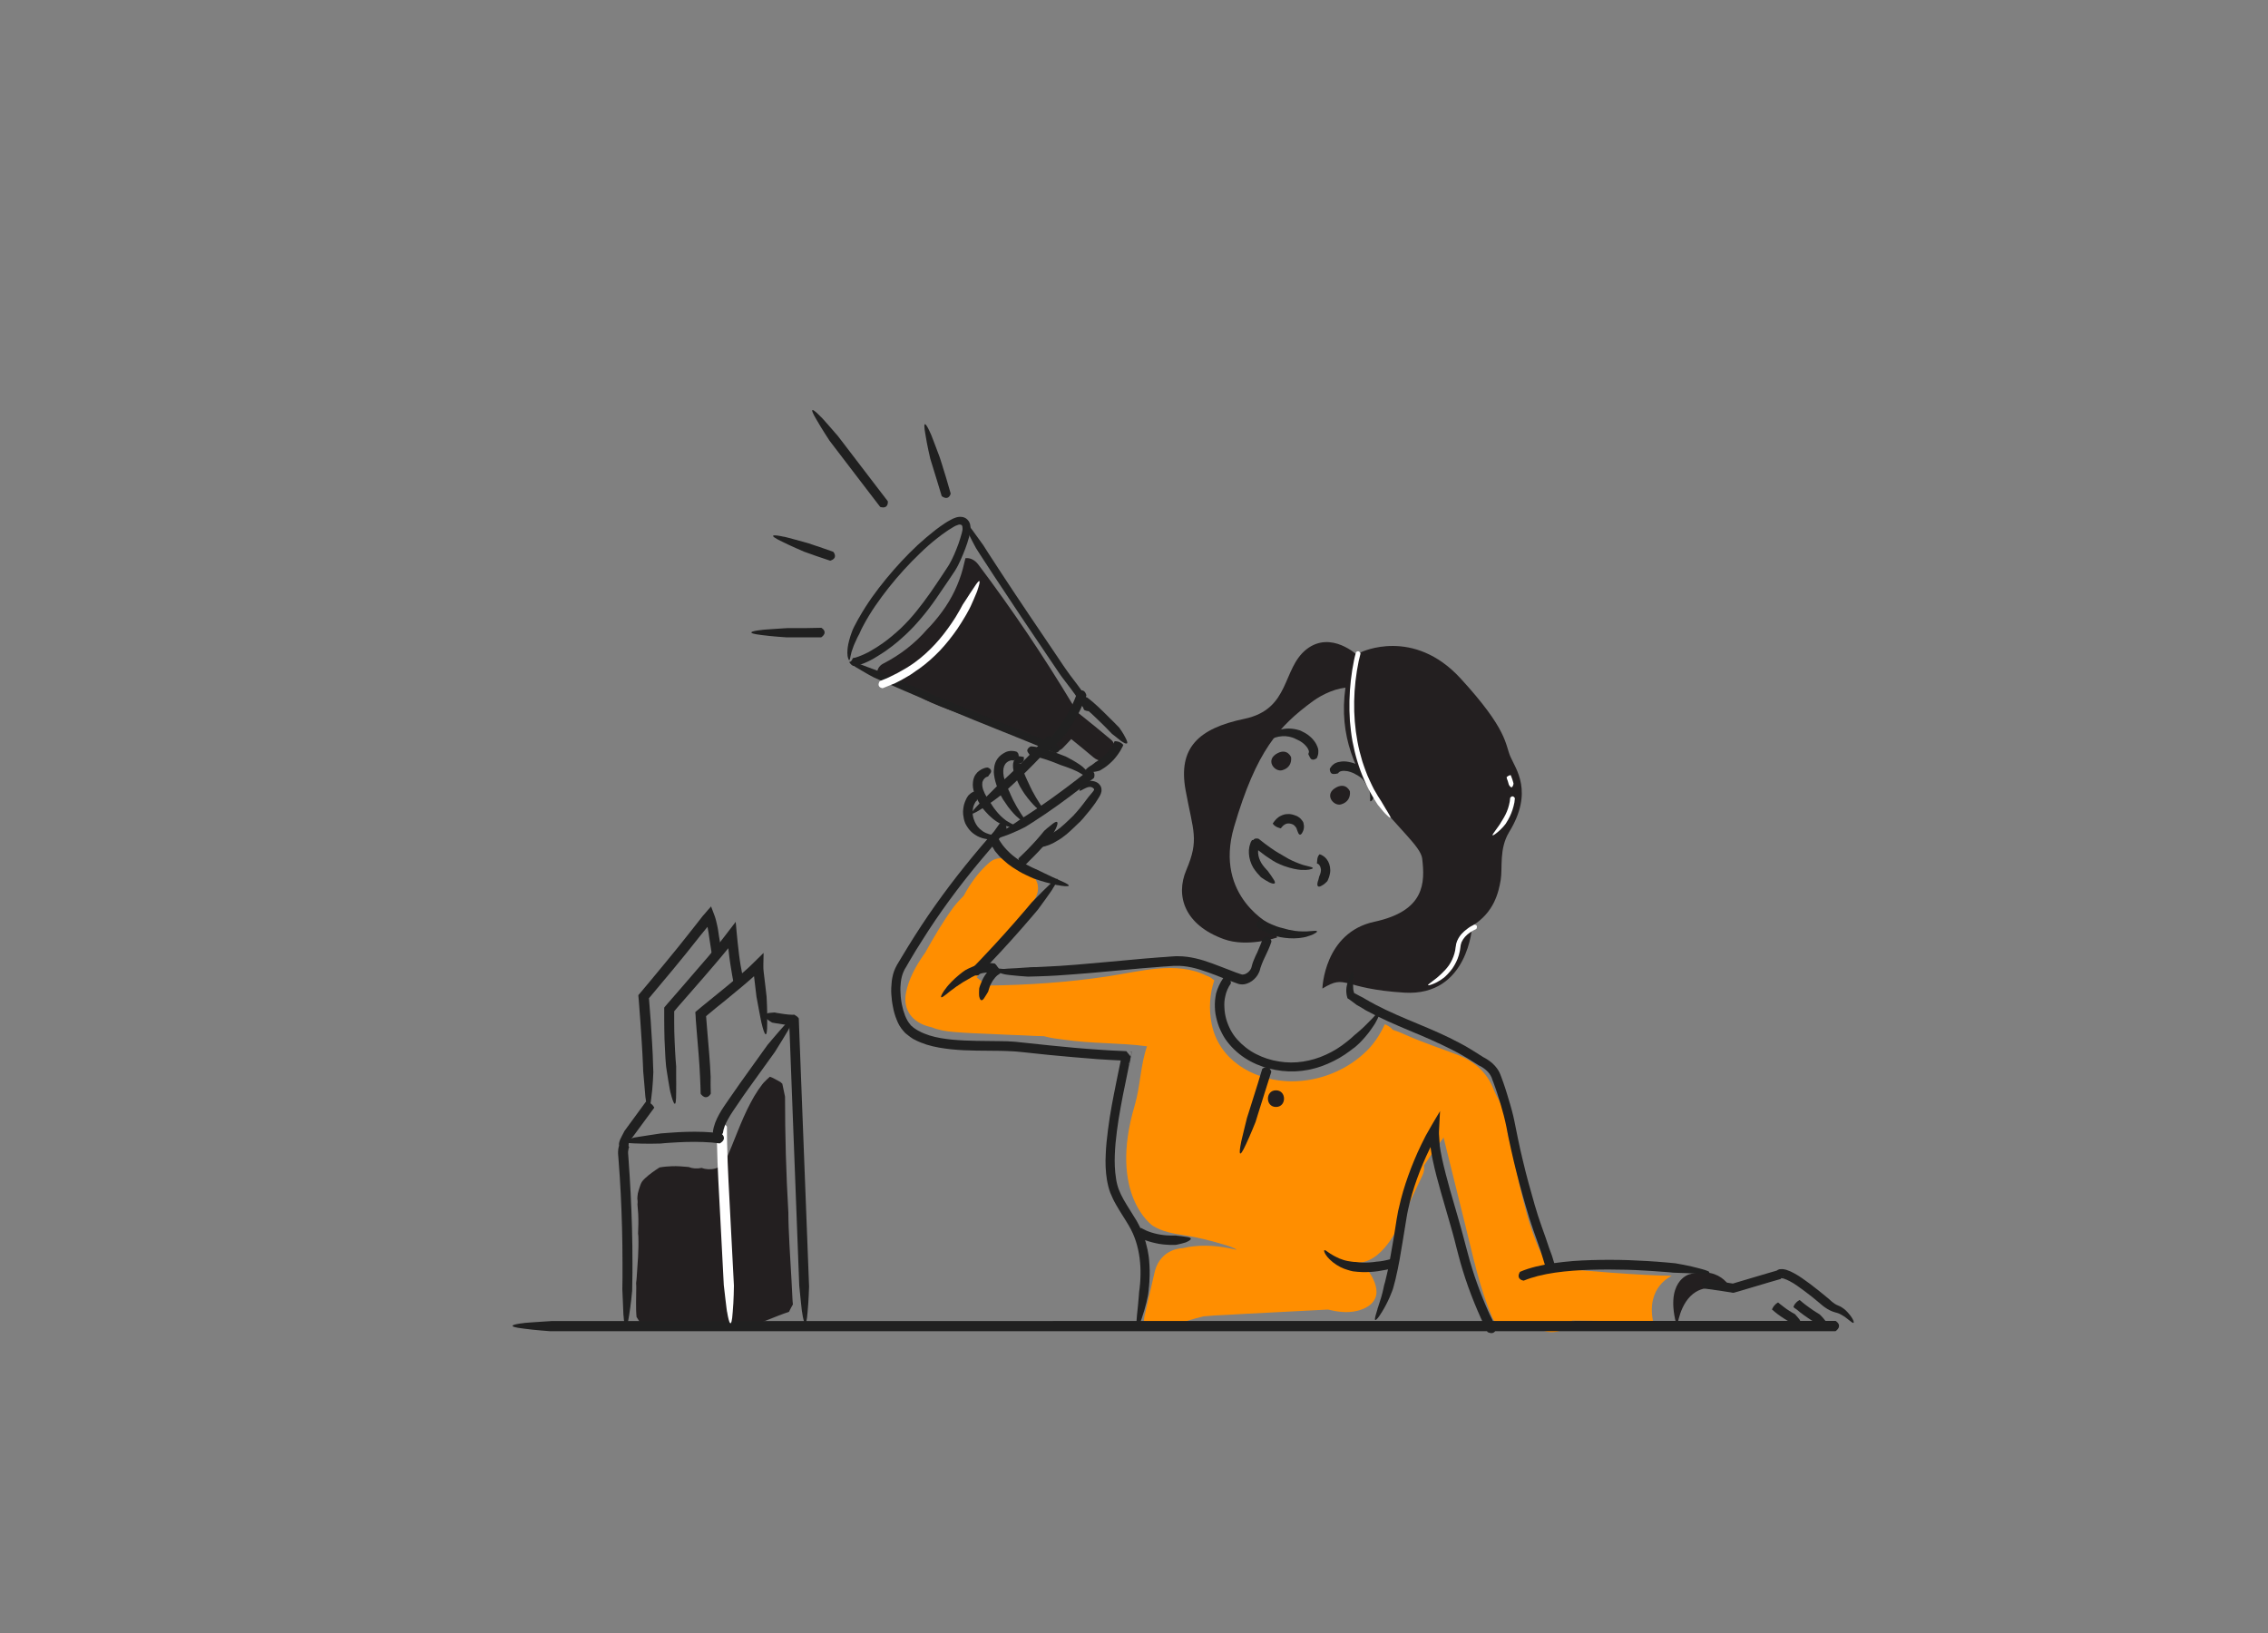 <?xml version="1.0" encoding="utf-8"?>
<!-- Generator: Adobe Illustrator 22.0.1, SVG Export Plug-In . SVG Version: 6.00 Build 0)  -->
<svg version="1.1" id="Layer_1" xmlns="http://www.w3.org/2000/svg" xmlns:xlink="http://www.w3.org/1999/xlink" x="0px" y="0px"
	 viewBox="0 0 1500 1080" style="enable-background:new 0 0 1500 1080;" xml:space="preserve">
<rect x="0" y="0" width="1500" height="1080" fill="#808080" stroke="none"/>
<style type="text/css">
	.st0{fill:#FF8E00;}
	.st1{fill:#231F20;}
	.st2{fill:#202020;}
	.st3{fill:#FFFFFF;}
</style>
<path class="st0" d="M1037.2,854.7c-4.6-4.6-7.2-7.8-10.1-12.2c-3.2-4.8-6-9.9-8.5-15.2c-2-4.2-3.6-8.3-5.6-14.1
	c-2.1-6.2-3.9-12.6-5.5-19c-3.7-14.5-6.4-29.6-10.3-44.2c-1.1-10.7-3.4-20.9-10.4-29.4c-0.8-1.7-1.7-3.4-2.6-5.1
	c-4-7.4-14.2-9.7-21.2-5.6c-7.4,4.3-9.5,13.7-5.6,21.1c-3.9,3.8-5.7,9.3-4.2,15.1l15.8,63.7c5.2,20.8,9.5,41.9,18,61.6
	c3.3,7.7,14.6,9.4,21.2,5.6c1.6-0.9,2.9-2.1,4-3.3c0.2,0.1,0.5,0.2,0.8,0.3c0.8,0.9,1.6,1.7,2.4,2.6c5.9,5.9,16,5.9,21.9,0
	C1043.1,870.7,1043.1,860.6,1037.2,854.7z"/>
<path class="st0" d="M976.8,833.3c0,0,83.5,9.6,128.9,10.5c0,0-17.1,7-12.4,30.2l-100.9-1.1L976.8,833.3z"/>
<path class="st1" d="M524.1,858.8c-0.7-15.8-1.9-31.5-2.5-47.3c-0.1-3.2-0.2-6.4-0.2-9.7c-1.5-25.5-2.2-51-2.2-76.5
	c-0.6-2.9-1.2-5.7-1.8-8.6c-0.4-0.3-0.8-0.6-1.1-1c-1.3-0.7-2.5-1.4-3.8-2.1c-1.8-0.9-2.1-1.1-3.3-1.5c-1.5,1.2-2.8,2.6-4.1,3.9
	c-0.2,0.2-0.8,0.9-1,1.2c-0.9,1.2-1.8,2.4-2.6,3.6c-1.9,2.8-3.6,5.7-5.1,8.6c-6.5,12.2-10.8,25.5-16.5,38.1
	c-2.5,5.5-10.5,7-15.8,4.9c-3.2,0.7-6.1,0.4-8.7-0.6c-3.7-0.3-7.4-0.7-11.2-0.5c-2.5,0.1-5.2,0.3-8,0.8c-3.4,2.2-6.7,4.5-9.5,7.1
	c-2.2,2.1-2.6,2.8-3.5,5.5c-0.5,1.6-1.1,3.2-1.4,4.8c0,0.1,0,0.2,0,0.3c-0.1,0.4-0.1,0.9-0.2,1.3c0,0.6,0,1.3-0.1,1.1
	c0,0.1,0,0.1,0,0.2c0.2,1.4,0.3,2.7,0.1,4.1c0.1,2.2,0.4,4.4,0.5,6.5c0.2,4.3,0.1,8.7-0.1,13c0.1,0.6,0.2,1.3,0.2,2
	c0.3,8.9-0.5,17.8-1.1,26.7c-0.1,1.3-0.2,2.6-0.4,3.9c0.1,1.1,0.1,2.2,0.1,3.2c0,6-0.4,13.5,0.2,19.2c0.7,1.1,1.4,2.2,2.1,3.3
	c0.1,0.2,0.7,0.8,0.9,1.1c0.2,0.2,0.3,0.4,0.5,0.5c0.7,0,1.4,0.1,2.1,0.2c12.1-0.6,24.3-0.9,36.5-0.3c1.5,0.1,3,0.1,4.5,0.2
	c1.4,0,2.8,0,4.3,0.1c2.2,0,4.4-0.6,6.4-1.8c0.2,0.9,0.5,1.8,1,2.6c5,0.4,10.1,0.7,15.1,0.8c9.3-2.7,18.3-7.1,27.4-10.1
	c0.8-1.7,1.7-3.3,2.6-4.9C524.2,861.3,524.2,860,524.1,858.8z"/>
<path class="st0" d="M904.9,840.4c-0.4-0.6-0.9-1.1-1.3-1.6c0.2-0.2,0.5-0.3,0.7-0.5c0.7-0.4-5.5-2.8-4.8-3.3
	c17-1.6,27.2-28,27.2-28c4.7-9.9,9.4-19.8,14.1-29.7c1-2.1,1.3-4.3,1-6.5c4.6-7,9.5-13.8,14.4-20.5c0,0.1,0,0.3,0,0.4
	c1.4-3,3.4-5.9,5.9-8.7c5.8-6.4,13.1-9.8,21-12.9c2.4-0.9,4.8-1.7,7.3-2.4c-0.7-2-1.6-4-2.6-6.4c-4.5-11.2-12.6-18.3-23.6-22.6
	c-11.4-4.4-22.9-8.1-33.9-13c-2.1-1-5.8-2.6-9.1-3.6c-1.4-1.7-3.3-2.9-5.3-3.7c-3.4,7.3-7.8,14-13.9,19.4
	c-13.8,12.6-33,19.4-51.8,18.2c-22.3-1.4-44-14.3-48.8-37.6c-2-9.7-1.4-19.9,1.7-29.1c-0.3-0.2-0.6-0.4-0.9-0.6
	c-1.2-1.1-2.6-1.9-4.2-2.4c-20.1-10-44.2-2.7-65.8,0.5c-26.1,3.9-52.4,5.7-78.8,6c-2.2-1.2-4.2-2.7-6.1-4.3c-0.4-0.4-0.9-0.7-1.3-1
	c1.5-2.9,4.2-5.9,5.8-8.1c3.4-4.8,6.9-9.7,10.3-14.5c6.7-9.3,13.5-18.4,20.8-27.2c3.6-4.4,5-10,2-15.1c-1.3-2.2-3.5-4.1-6-5.2
	c-2.2-3.2-5.9-5.2-9.9-5.3c-0.2-0.2-0.4-0.4-0.6-0.6c-4-4-10.1-3.6-14.1,0c-7.1,6.2-12.5,13.7-16.9,21.9c-2.5,2.5-4.9,5.1-7,7.9
	c-6.9,9.4-13,19.9-18.7,30.1c-0.1,0.2-0.3,0.3-0.4,0.5c-5.3,7.5-10.4,16.6-12.1,25.7c-2.2,11.5,4.4,19.6,15.3,22.4
	c0.6,0.1,1.1,0.3,1.7,0.4c4.6,1.9,9.6,2.7,14.6,3.1c7.9,0.7,15.8,1,23.7,1.3c7.7,0.3,15.6,0.8,23.5,1c4.1,0.3,8.3,0.4,12.4,0.5
	c4.4,1.2,9.1,1.8,13.2,2.3c9.2,1.3,18.4,1.9,27.6,2.3c9,0.5,18.3,0.8,27.4,2.1c-4.4,12.7-4.4,26.4-8.1,39
	c-17.7,59.3,11.8,79.6,11.8,79.6c6.5,4.1,13.9,5.3,21.2,6.4c8.4,1.3,16.7,3.4,24.9,5.8c2.9,0.9,5.9,1.7,8.6,3.1
	c0.3,0.2,0.6,0.5,0.9,0.7c-1.5-0.4-3-0.7-4.5-1c-10.4-2.1-21.1-2.5-31.2-0.1c0,0-14.3-0.1-18.4,15.2c-2.3,10-4.6,19.9-6.9,29.9
	c-0.2,1-0.3,2-0.3,2.8c0.5,1.8,1.4,3.2,3.4,4.1c4.6,2.1,10.4,1,15.8-0.4c0.2-0.1,0.4-0.3,0.5-0.4c6.4-2.5,13-4.5,19.6-6.1
	c2.6-0.1,5.2-0.5,7.6-0.6c6.2-0.3,12.4-0.6,18.6-1c18.7-1,37.4-1.9,56.2-2.9c6.2,1.5,12.5,2.4,19.1,0.9c5.5-1.3,11.2-4.2,12.7-10.1
	C911.4,851.6,908.2,845,904.9,840.4z"/>
<path class="st1" d="M734.8,489.2c-7.1-6-14.4-11.9-21.7-17.7c-0.5-1.8-1.6-3.4-3.2-4.5c-0.2-0.4-0.4-0.9-0.6-1.3
	c-19.2-31.9-40-62.8-62.4-92.5c-2.1-2.7-5.2-4.5-8.4-4c-1.1,4.7-2.2,9.4-3.9,13.9c-3.9,10.7-9.3,19.3-16.6,27.9
	c-1.5,1.8-3.1,3.5-4.7,5.1c-8.1,9.4-17.9,17-29,22.7c-3.4,1.7-4.5,4.7-4.1,7.6c2.5,1.3,4.9,2.9,7.2,4.7c1.7,0.7,3.3,1.4,4.9,2.1
	c0.1,0,0.2-0.1,0.3-0.1c0.8-0.4,1.6-0.8,2.3-1.2c0.5,0.6,1.2,1.2,1.8,1.7c12.2,9.4,27,14.4,41.4,19.6c15.5,5.7,30.9,11.8,46,18.3
	c1.8,0.8,3.8,1.1,5.6,0.9c0.4,0.8,0.9,1.5,1.6,2.2c3.1,3.1,8.6,3.3,11.7,0c1.8-1.9,3.7-3.8,5.5-5.8c4.9,4,9.9,8,14.7,12.1
	c3.4,2.9,8.3,3.3,11.7,0C737.8,497.9,738.3,492.1,734.8,489.2z"/>
<g>
	<g>
		<g>
			<path class="st2" d="M885,511.4c0,0.1-0.1,0.1-0.3,0.1c-0.6,0.2-1.5,0.4-2.6,0.4c-0.5,0-1.1-0.1-1.6-0.5c-0.5-0.5-0.9-1.3-1-2.5
				c0-0.1,0-0.5,0.1-0.7c0.6-1,1.4-2,2.5-2.8c0.5-0.4,1.1-0.8,1.8-1c0.7-0.3,1.2-0.4,1.8-0.5c2.2-0.5,4.3-0.4,6.3,0
				c1.1,0.2,2.2,0.5,3.2,0.8c2.1,0.7,4.1,1.7,5.9,3c0,0,0.1,0.1,0.4,0.3c0.2,0.2,0.6,0.5,1,0.9c0.8,0.8,2,1.9,3,3.4
				c1.1,1.5,2,3.3,2.7,5.2c0.7,1.9,1,4,1,5.8c0,3.1-1,5.1-1.7,5.9c-0.8,0.9-1.2,0.9-1.3,0.5c-0.1-0.4,0-1.2,0-2.3
				c0-1.1-0.1-2.5-0.4-4c0,0.2-0.2-0.7-0.6-1.9c-0.4-1.3-1.3-2.9-2.4-4.4c-1.1-1.5-2.5-2.7-3.7-3.5c-0.6-0.4-1.1-0.7-1.4-0.9
				c-0.3-0.2-0.6-0.3-0.6-0.3c-1.2-0.8-2.5-1.4-3.8-1.8c-0.8-0.2-1.5-0.5-2.3-0.6c-1.4-0.2-2.8-0.3-3.9,0c-0.7,0.2-0.8,0.2-1.1,0.4
				C885.6,510.6,885.2,511,885,511.4z"/>
		</g>
	</g>
</g>
<g>
	<g>
		<g>
			<path class="st2" d="M871,501.2c-0.1,0.2-0.1,0.3-0.4,0.4c-0.8,0.6-2.1,1.1-3.1,0.6c-0.5-0.2-0.8-0.7-1.1-1.2
				c-0.3-0.5-0.6-1.2-1-2c0-0.1-0.1-0.3-0.1-0.4c0.2-0.5,0.4-1,0.4-1.4c0-0.4,0-0.5-0.3-1.2c-0.4-1.1-1.2-2.2-2.2-3.2
				c-0.5-0.6-1.1-1.1-1.8-1.6c-1.3-1-2.8-1.8-4.3-2.4c0,0-0.4-0.2-1.2-0.6c-0.8-0.3-1.9-0.7-3.3-1c-1.4-0.3-3-0.4-4.6-0.3
				c-1.6,0.1-3.2,0.4-4.7,0.9c-2.4,0.9-3.7,2-4.5,2.7c-0.8,0.7-1.2,0.8-1.3,0.4c-0.1-0.4,0-1.4,0.8-2.6c0.7-1.2,2-2.6,3.7-3.7
				c-0.2,0.1,0.7-0.6,2.3-1.2c1.6-0.7,3.9-1.3,6.3-1.5c2.4-0.2,4.9,0.1,6.7,0.5c0.9,0.2,1.6,0.4,2.2,0.6c0.5,0.2,0.8,0.3,0.8,0.3
				c1.7,0.8,3.4,1.7,4.9,2.8c0.9,0.7,1.7,1.4,2.5,2.2c1.4,1.5,2.7,3.2,3.5,5.3c0.2,0.5,0.4,1,0.6,1.8c0.1,0.7,0.2,1.4,0.1,2.1
				C871.9,498.9,871.5,500.1,871,501.2z"/>
		</g>
	</g>
</g>
<path class="st1" d="M900.3,431.3c0,0,34.4-16.7,65.7,17.4c31.3,34.1,29.4,43.5,32.9,51.6c3.5,8.2,15.6,23.3-0.8,50
	c-6.8,11.3-4.2,23.6-5.6,31.8c-1.4,8.2-4.4,21.4-18.8,30.2c0,0-2.5,46.7-44.8,44.2c-42.3-2.6-38-12.7-54.3-2.7c0,0,1-37,34.4-44.2
	c33.5-7.2,33.5-25.8,31.6-41.8c-2-16-60.3-47.7-50.7-113.4C890,454.4,894,434.9,900.3,431.3z"/>
<path class="st1" d="M897.9,433.5c0,0-17.5-16.8-33.8-4.1c-16.3,12.8-10.5,39.6-41.1,46c-30.7,6.4-43.9,19.4-38.9,47.1
	c5.1,27.7,9.1,32.6,0.5,52.9c-7.4,17.4-0.9,36.4,24.8,45.7c15.7,5.7,35.3-1.1,35.3-1.1l-3.1-7.8c0,0-39.1-18.7-25.4-65.4
	c14.8-50.4,29.5-66.4,52-83c6.7-4.9,16.5-9.2,24.1-9.1L897.9,433.5z"/>
<g>
	<g>
		<g>
			<path class="st2" d="M831.8,613.7c-0.1-0.1-0.2-0.1-0.3-0.4c-0.4-0.8-0.7-1.9-0.4-2.9c0.4-1,1.4-1.8,3.3-2.1c0.1,0,0.4,0,0.5,0
				c2.8,1.6,5.7,3,8.8,4.1l0.1,0.1c1.7,0.6,3.4,1.1,5.2,1.5c0,0,0.1,0,0.4,0.1c0.2,0.1,0.6,0.2,1,0.3c0.4,0.1,1,0.2,1.6,0.4
				c0.3,0.1,0.6,0.2,1,0.2c0.3,0.1,0.7,0.1,1.1,0.2c2.9,0.7,6.8,0.9,10,0.8c2.7-0.1,4.5-0.4,5.6-0.4c1.1,0,1.5,0.2,1.3,0.6
				c-0.2,0.4-0.9,0.9-2.1,1.5c-0.6,0.3-1.2,0.7-2,0.9c-0.8,0.3-1.6,0.5-2.5,0.8c0.2,0-0.8,0.3-2.4,0.6c-0.8,0.1-1.8,0.3-2.8,0.4
				c-1,0.1-2.2,0.1-3.3,0.2c-4.6,0.1-9.1-0.8-9.1-0.8l-1.3-0.3l-1.3-0.4c-0.8-0.3-1.7-0.5-2.5-0.8l-0.1,0
				C838.2,617.1,834.9,615.6,831.8,613.7z"/>
		</g>
	</g>
</g>
<g>
	<g>
		<g>
			<path class="st2" d="M847.2,547.8c0,0,0,0-0.2,0c-0.5-0.1-1.2-0.3-2.2-0.7c-0.9-0.4-2-1-2.9-2.2c0,0-0.1-0.2-0.1-0.3
				c0.1-0.1,0.8-1.3,2.3-2.9c0.8-0.8,1.8-1.6,3.1-2.2c0.6-0.3,1.4-0.6,2.1-0.8c0.7-0.2,1.5-0.3,2.3-0.3c0.8-0.1,1.5,0,2.2,0.1
				c0.7,0.1,1.4,0.3,2,0.5c0.6,0.3,1.3,0.4,1.9,0.7c0.6,0.3,1.1,0.6,1.6,1c0.5,0.4,0.9,0.7,1.2,1.1c0.3,0.4,0.6,0.7,0.8,1
				c0.4,0.6,0.6,0.9,0.6,0.9s0.1,0.3,0.2,0.7c0.1,0.4,0.2,1,0.3,1.7c0.1,1.3-0.2,2.9-0.8,4c-0.8,1.9-1.7,2.1-2.2,1.8
				c-0.5-0.3-0.9-1.2-1.2-2.1c-0.1,0.1-0.3-1-0.7-1.9c-0.1-0.2-0.2-0.4-0.3-0.6c-0.1-0.2-0.2-0.3-0.3-0.4c-0.2-0.2-0.3-0.3-0.3-0.3
				c0,0-0.1-0.1-0.2-0.3c-0.1-0.1-0.2-0.2-0.3-0.3c-0.1-0.1-0.3-0.2-0.5-0.4c-0.6-0.5-2.4-1.1-3.7-1c-1.3,0-2.5,0.8-3.4,1.6
				c-0.4,0.4-0.8,0.8-1,1.1C847.3,547.6,847.2,547.8,847.2,547.8z"/>
		</g>
	</g>
</g>
<path class="st1" d="M853.9,500.8c0,0-2.3-5.9-8.7-2.8c-8.9,4.4-2.3,12.8,2.8,11.4C852.8,508.1,854.3,504.4,853.9,500.8z"/>
<path class="st1" d="M892.8,523.4c0,0-2.3-5.9-8.7-2.8c-8.9,4.4-2.3,12.8,2.8,11.4C891.6,530.7,893.2,527,892.8,523.4z"/>
<g>
	<g>
		<g>
			<path class="st2" d="M657.7,637.2c0.2,0,0.2,0,0.4,0.2c0.7,0.6,1.4,1.6,1.4,2.6c0,1-0.8,2.1-2.4,3.2c-0.1,0-0.3,0.2-0.5,0.2
				c-2.9-0.5-5.9-0.2-8.8,0.7c-0.3,0.1-0.6,0.2-0.9,0.3l-0.9,0.3l-1.2,0.5c-0.4,0.2-0.8,0.4-1.2,0.6l-1.2,0.6l-1.1,0.7
				c0,0-0.5,0.2-1.3,0.7c-0.8,0.5-2,1.1-3.3,1.9c-2.6,1.6-5.8,3.9-8.4,5.9c-2.2,1.8-3.6,2.9-4.5,3.5c-0.9,0.6-1.4,0.6-1.4,0.2
				c-0.1-0.8,1.3-3.4,3.6-6.2c-0.3,0.2,2.4-3.1,5.7-6.1c1.6-1.5,3.4-2.9,4.8-4c0.7-0.5,1.3-0.9,1.7-1.2c0.4-0.3,0.7-0.4,0.7-0.4
				c0.7-0.5,1.6-0.8,2.4-1.2c0.8-0.4,1.6-0.7,2.5-1.1l1.1-0.4c0.4-0.1,0.7-0.2,1.1-0.3C649.8,637,653.8,636.6,657.7,637.2z"/>
		</g>
	</g>
</g>
<g>
	<g>
		<g>
			<path class="st2" d="M658.5,638.3c0,0,0.1,0,0.2,0.1c0.4,0.3,1,0.8,1.6,1.7c0.5,0.9,1,2,1.3,3.4c0,0.1,0,0.2,0,0.3
				c0,0-0.2,0.1-0.6,0.3c-0.3,0.2-0.8,0.5-1.3,0.9c-1,0.8-2.2,2.2-3.2,3.7c-1,1.6-1.8,3.3-2.2,4.7c-0.5,1.4-0.7,2.3-0.7,2.3
				s-0.3,0.6-0.8,1.4c-0.5,0.8-1.1,1.8-1.7,2.7c-1.8,3-3,1.6-3.4-0.6c-0.1,0.1-0.2-1.2-0.2-2.6c0-1.4,0.1-2.8,0.1-2.8
				s0.1-0.3,0.2-0.8c0.1-0.5,0.4-1.2,0.7-2c0.6-1.6,1.5-3.8,2.8-5.8c1.3-2,3-3.9,4.5-5.1c0.8-0.6,1.4-1.1,1.9-1.4
				C658.1,638.5,658.4,638.3,658.5,638.3z"/>
		</g>
	</g>
</g>
<g>
	<g>
		<g>
			<path class="st2" d="M835,621c0-0.1,0-0.2,0.2-0.3c0.6-0.5,1.5-1,2.5-1.1c1-0.1,2.2,0.4,3.1,2.5c0,0.1,0.1,0.4,0.1,0.6
				c-1.1,3.7-2.8,6.9-4.2,10c-0.8,1.7-1.6,3.3-2.2,5c-0.3,0.8-0.6,1.6-0.9,2.5l-0.3,1.2l-0.3,0.9c-0.1,0.3-0.2,0.6-0.4,0.9
				c-1,2.4-2.7,4.2-4.6,5.6c-1,0.7-2.1,1.3-3.3,1.7c-1.2,0.4-2.6,0.7-4.1,0.5c-0.4-0.1-0.7-0.1-1.2-0.2c-0.5-0.2-0.6-0.2-0.9-0.3
				l-1.4-0.5c-0.9-0.3-1.8-0.7-2.7-1c-1.8-0.7-3.6-1.4-5.4-2.1c-3.5-1.4-7-2.8-10.5-4c-7-2.5-14-4.4-21-4.1l-1.3,0l-1.4,0.1
				l-2.8,0.2c-1.9,0.1-3.8,0.2-5.6,0.4c-3.8,0.3-7.5,0.6-11.3,0.9c-15.1,1.3-30.1,2.9-45.3,4c-7.6,0.6-15.2,1.1-22.8,1.3l-7,0.2
				c0,0-0.6,0-1.6-0.1c-1-0.1-2.4-0.2-4-0.3c-1.6-0.1-3.4-0.3-5.2-0.5c-0.9-0.1-1.8-0.2-2.7-0.3c-0.5-0.1-0.9-0.1-1.3-0.2
				c-0.5-0.1-0.9-0.1-1.4-0.3c-1.5-0.3-2.7-0.9-3.5-1.3c-0.9-0.4-1.5-0.8-1.9-1.1c-0.9-0.6-1.1-1-0.7-1.2c0.4-0.2,1.3-0.3,2.6-0.1
				c1.3,0.1,2.8,0.4,4.2,0.3c-0.1,0,0.6-0.1,2.1-0.2c1.5-0.1,3.6-0.2,5.8-0.3c2.1-0.1,4.3-0.3,5.9-0.4c0.8,0,1.5-0.1,1.9-0.1
				c0.5,0,0.7-0.1,0.7-0.1l3-0.1l1.5,0l4.3-0.2c7.4-0.3,14.8-0.8,22.2-1.4c14.8-1.2,29.6-2.7,44.5-4c3.7-0.3,7.5-0.6,11.2-0.9
				c1.9-0.1,3.7-0.2,5.6-0.4l2.8-0.2c0.9-0.1,2-0.1,3-0.1c8.1,0,15.7,2.2,22.8,4.8c3.6,1.3,7,2.7,10.5,4c1.7,0.7,3.4,1.3,5.2,2
				c0.9,0.3,1.7,0.6,2.6,0.9l1.3,0.4c0.1,0,0.1,0,0.1,0c0,0,0,0,0.1,0c0.1,0,0.2,0,0.3,0c0.8,0.1,2.1-0.4,3.2-1.2c1.1-0.8,2-2,2.4-3
				c0.1-0.1,0.1-0.3,0.1-0.4c0-0.1,0-0.1,0.1-0.2l0.1-0.4c0.1-0.5,0.3-1,0.4-1.5c0.3-1,0.6-1.9,1-2.8c0.7-1.9,1.6-3.6,2.4-5.3
				C832.7,626.9,834.2,623.9,835,621z"/>
		</g>
	</g>
</g>
<g>
	<g>
		<g>
			<path class="st2" d="M1028,835.6c0,0.1,0.1,0.2,0,0.4c-0.5,1.6-2.1,4.1-5.6,1.7c-0.1,0-0.3-0.3-0.4-0.4c-1-3.3-2-6.5-3-9.8
				c-1.6-4.8-3.4-9.6-5.1-14.5c-1.7-4.9-3.3-9.9-4.7-14.9c-2.9-9.9-5.6-19.9-8-30c-1.2-5-2.3-10.1-3.4-15.2l-1.5-7.6
				c-0.3-1.3-0.5-2.5-0.8-3.7c-0.3-1.2-0.6-2.4-0.9-3.7c-1.3-4.9-2.7-9.8-4.3-14.6c-0.8-2.4-1.6-4.8-2.5-7.2l-0.7-1.8l-0.3-0.9
				c-0.1-0.3-0.2-0.6-0.3-0.8c-0.4-0.9-0.9-1.8-1.5-2.6c-1.3-1.7-3-3.1-4.9-4.3c-0.5-0.3-1-0.6-1.5-0.8l-0.4-0.2
				c-0.2-0.1-0.3-0.1-0.5-0.3l-0.3-0.2l-0.8-0.5l-3.2-2c-2.1-1.4-4.3-2.6-6.5-3.9c-2.2-1.2-4.4-2.5-6.7-3.6c-9-4.6-18.4-8.6-28-12.6
				c-9.5-4-19.1-8.1-28.3-13.1l-0.9-0.5c-0.3-0.1-0.7-0.4-0.6-0.4l-0.3-0.2l-0.7-0.4l-1.3-0.8l-2.7-1.5c0,0-0.5-0.4-1.3-1
				c-0.8-0.6-2-1.5-3.4-2.5c-0.3-0.2-0.6-0.4-0.9-0.6l-0.5-0.3c-0.1-0.1-0.1-0.4-0.2-0.5c-0.1-0.4-0.2-0.7-0.3-1.1
				c-0.1-0.4-0.2-0.8-0.2-1c-0.2-1-0.2-2.1-0.2-3.1c0.1-2.1,0.6-4,1.1-5.6c0.8-2.8,1.6-4.5,2.1-5.4c0.5-1,0.9-1.2,1.1-0.9
				c0.2,0.3,0.4,1.3,0.4,2.5c0,1.3-0.1,2.9-0.2,4.5c0.1-0.2,0,0.8,0,2.2c0,1.4,0.1,3.3,0.7,4.8c0.1,0.1,0.1,0.2,0.2,0.2
				c0,0,0.1,0,0.1,0c0.2,0.1,0.4,0.2,0.6,0.3c0.9,0.5,1.7,0.9,2.4,1.3c1.4,0.8,2.4,1.2,2.4,1.2l2.5,1.5l1.3,0.7l0.3,0.2l0.5,0.3
				l0.8,0.4l3.3,1.8c8.8,4.6,18.1,8.5,27.5,12.4c9.3,3.9,18.8,7.9,27.9,12.8c2.3,1.2,4.5,2.4,6.7,3.8l3.3,2l3.3,2.1l1.6,1l0.6,0.4
				l0.8,0.4c1.2,0.7,2.4,1.4,3.6,2.3c2.3,1.7,4.4,3.9,5.9,6.5c0.4,0.7,0.7,1.4,1,2.1c0.3,0.7,0.5,1.2,0.7,1.8l1.3,3.6
				c0.8,2.4,1.7,4.8,2.4,7.3c1.5,4.9,3,9.8,4.2,14.8c0.6,2.5,1.1,5.1,1.6,7.6l1.5,7.4c1,4.9,2.1,9.8,3.3,14.7
				c2.3,9.8,5,19.5,7.8,29.2c1.4,4.8,2.9,9.6,4.6,14.3c1.7,4.7,3.4,9.5,5,14.4C1026,829,1027.1,832.3,1028,835.6z"/>
		</g>
	</g>
</g>
<g>
	<g>
		<g>
			<path class="st2" d="M989.5,878c0.1,0.1,0.1,0.2,0,0.4c-0.1,0.8-0.4,1.9-1.2,2.6c-0.8,0.7-2,1-4,0.2c-0.1,0-0.4-0.2-0.5-0.3
				c-1.6-3.1-3.1-6.3-4.5-9.4c-6-13.3-11-27.1-14.7-41.3c-1-3.6-1.8-7-2.7-10.5c-0.9-3.5-1.9-6.9-2.9-10.4l-6-20.8
				c-2-7-3.9-14-5.4-21.2c-0.3-1.8-0.8-3.6-1-5.5l-0.5-3.2c0,0,0-0.1,0,0l-0.6,1.3c-1.6,3.2-3,6.5-4.4,9.7
				c-2.8,6.6-5.2,13.3-7.2,20.1c-1,3.5-2,7.1-2.7,10.6c-0.4,1.8-0.7,3.6-1,5.4c-0.3,1.8-0.6,3.6-0.9,5.5c-1.2,7.4-2.4,14.8-3.7,22.2
				c-0.7,3.7-1.4,7.4-2.3,11.1l-0.3,1.4l-0.3,1.1l-0.1,0.5l-0.3,1c-0.3,1.4-0.7,2.7-1.1,4.1c0,0-0.8,2.3-2.1,5.3
				c-1.3,3-3.2,6.7-5,9.6c-1.5,2.5-2.6,4-3.4,4.8c-0.8,0.8-1.2,0.9-1.3,0.5c-0.3-0.8,0.6-3.6,1.6-6.9c-0.2,0.3,1.2-3.6,2.4-7.6
				c1.2-4,2-8.2,2-8.2c0.4-1.2,0.7-2.5,1-3.7l0.2-0.9l0.3-1.2l0.3-1.3l0.6-2.6c0.7-3.4,1.4-6.9,2-10.4c1.3-6.9,2.4-14,3.5-21
				l0.4-2.6l0.5-2.7c0.3-1.8,0.6-3.6,1.1-5.3c0.8-3.6,1.7-7.1,2.7-10.5c2.1-7.1,4.6-14,7.4-20.7c1.4-3.4,2.9-6.7,4.5-10l0.3-0.6
				l0.5-1l1.1-2.2c0.7-1.5,1.5-3,2.4-4.5c1.7-3.1,3.3-5.7,4.9-8.5l2.4-4l0.5-0.8l0.2-0.4l0.1-0.2l0.1-0.1c0,0,0,0.1,0,0.2l-0.2,3.4
				l-0.4,7.9l-0.1,2l0,0.5c0,0.1,0,0.3,0,0.4l0,0.7l0.2,2.9l0.2,2.9l0.1,1.5c0,0.1,0,0.3,0,0.4l0,0.2l0,0.1l0.1,0.3l0.4,2.6
				c0.3,1.7,0.7,3.5,1,5.2c1.5,6.9,3.4,13.9,5.3,20.8l6,20.8c1,3.5,2,7,2.9,10.5c1,3.5,1.8,7.1,2.8,10.5
				c3.6,13.8,8.5,27.3,14.4,40.3C986.5,871.9,988,875,989.5,878z"/>
		</g>
	</g>
</g>
<g>
	<g>
		<g>
			<path class="st2" d="M920.2,832.6c0.1,0,0.2-0.1,0.4,0c0.7,0.2,1.7,0.7,2.3,1.6c0.6,0.9,0.7,2.2-0.6,3.9c0,0.1-0.3,0.3-0.4,0.4
				c-3.5,1-7,1.7-10.5,2.2c-3.5,0.5-7,0.7-10.5,0.6c-2-0.1-4.1-0.2-6.1-0.5c0,0-0.6-0.2-1.7-0.4c-1-0.3-2.5-0.7-4.1-1.3
				c-3.2-1.2-7-3.6-9.5-6.1c-1.1-1.1-1.9-2-2.4-2.8c-0.6-0.8-0.9-1.5-1.1-2c-0.4-1-0.3-1.4,0.1-1.4c0.4,0,1.2,0.5,2.1,1.2
				c0.5,0.3,1.1,0.7,1.6,1.1c0.6,0.4,1.3,0.8,2,1.2c-0.1-0.1,0.6,0.4,1.9,1c1.2,0.7,3,1.4,4.9,2c1.9,0.6,3.8,0.9,5.3,1.1
				c0.7,0.1,1.4,0.1,1.8,0.2c0.4,0,0.7,0,0.7,0c1.5,0.2,3.1,0.3,4.6,0.4c3.1,0.1,6.3-0.1,9.5-0.6C913.8,834.2,917,833.5,920.2,832.6
				z"/>
		</g>
	</g>
</g>
<g>
	<g>
		<g>
			<path class="st2" d="M751.4,817.3c-0.1,0-0.1-0.1-0.1-0.2c-0.1-0.6,0-1.5,0.5-2.3c0.5-0.9,1.4-1.8,2.6-2.6c0,0,0.2-0.1,0.3-0.1
				c0,0,0.3,0.2,0.9,0.5c0.6,0.3,1.4,0.7,2.4,1.2c2,0.9,4.8,1.8,7.7,2.4c2.9,0.6,5.9,0.9,8.1,0.9c1.1,0,2,0.1,2.7,0c0.7,0,1,0,1,0
				s0.2,0,0.7,0.1c0.4,0,1,0.2,1.7,0.2c1.3,0.1,3.1,0.4,4.5,0.6c4.9,0.5,3.4,2.1,0.4,3.4c0.1,0-0.3,0.2-1,0.4
				c-0.7,0.2-1.6,0.4-2.5,0.7c-0.9,0.2-1.9,0.5-2.6,0.6c-0.7,0.1-1.2,0.2-1.2,0.2s-1.6,0.1-4.1,0c-1.2,0-2.7-0.2-4.2-0.3
				c-1.5-0.2-3.2-0.4-4.8-0.8c-3.3-0.7-6.5-1.7-8.9-2.8C753,818.4,751.5,817.4,751.4,817.3z"/>
		</g>
	</g>
</g>
<path class="st1" d="M1117.2,842.8c0,0-16.8,4.4-8,34.9c0,0,1.6-16.7,12.4-23.3c8.3-5.1,20.7-2.2,24.2,0.1
	C1145.8,854.4,1139.9,836.5,1117.2,842.8z"/>
<g>
	<g>
		<g>
			<path class="st2" d="M1127.3,852.2c-0.1,0-0.2,0-0.4-0.2c-1.2-1.1-2.8-3.6,0.9-5.8c0.1,0,0.4-0.2,0.5-0.2l10.2,1.7l5.7,0.9
				l1.9,0.3l2.3-0.7l20.9-6.2l5.2-1.5l0.7-0.2l0.3-0.1l0.2,0l0.1,0l0,0c1.8-1.6-2.4,2.2-2,1.7l0.1-0.2l0.1-0.2l0.1-0.1
				c0.6-0.9,1.2-1.3,1.8-1.6c0.3-0.1,0.6-0.2,0.8-0.3c0.2-0.1,0.5-0.1,0.7-0.1c1.8-0.2,2.9,0.1,4,0.4c2.1,0.7,3.9,1.5,5.6,2.5
				c1.7,0.9,3.3,2,4.8,3v0c3.8,2.6,7.2,5.2,10.7,8l2.6,2.1l1.6,1.3l3,2.5c0,0,0.4,0.4,1.1,1c0.7,0.6,1.6,1.4,2.7,2.1
				c0.6,0.4,1.2,0.7,1.9,1c0.4,0.2,0.9,0.4,1.4,0.6c0.5,0.2,0.9,0.5,1.4,0.8c1.8,1.1,3.2,2.5,4.3,3.8c2,2.2,2.9,4,3.3,5
				c0.4,1.1,0.2,1.5-0.2,1.4c-0.8-0.1-2.9-2.1-5.5-4c0.1,0.1-0.6-0.4-1.8-1.1c-0.6-0.4-1.3-0.7-2.1-1.1c-0.4-0.1-0.8-0.3-1.2-0.4
				c-0.5-0.1-0.9-0.3-1.4-0.4c-2.3-0.6-4.7-1.9-6.1-2.9c-0.7-0.5-1.3-0.9-1.7-1.2c-0.4-0.3-0.6-0.5-0.6-0.5c-2.1-1.7-3.2-2.8-7-5.8
				c-3.2-2.5-6.5-5-9.8-7.3v0c-1.4-1-2.9-1.9-4.4-2.7c-1.5-0.8-3-1.5-4.3-1.9c-0.2-0.1-0.3-0.1-0.5-0.1c-0.1,0-0.3-0.1-0.4-0.1
				l-0.3,0c0,0-0.2,0-0.1,0c0-0.2-0.1-0.5-0.2-0.7c-0.1-0.2-0.1-0.4-0.2-0.6c-0.1-0.2-0.1-0.3-0.3-0.4c-0.1-0.1-0.2-0.2-0.5-0.4l0,0
				c1,0.6-2.2-1.3,2.1,1.3l0.1-0.2l0.1-0.2c0.4-0.4-3.7,3.3-2,1.8l0,0l-0.1,0l-0.2,0l-0.3,0.1l-0.7,0.2l-5.2,1.5l-20.9,6.2l-3.2,0.9
				l-0.3,0.1c-0.1,0-0.1,0-0.2,0l-0.2,0l-0.7-0.1l-1-0.2l-1.4-0.2l-5.7-0.9L1127.3,852.2z"/>
		</g>
	</g>
</g>
<g>
	<g>
		<g>
			<path class="st2" d="M1186.2,864.5c0,0,0,0,0-0.2c0.2-1,1.3-3,3.8-4.4c0,0,0.2-0.1,0.3-0.1c0,0,0.9,0.7,2,1.7
				c1.2,1,2.8,2.2,4.5,3.4c1.6,1.2,3.3,2.3,4.6,3.1c1.3,0.8,2.1,1.3,2.1,1.3s1.9,1.8,3.1,3.4c1.1,1.2,1.4,2,1.1,2.5
				c-0.3,0.5-1.3,0.7-2.5,0.6c0.1,0.1-1.2-0.1-2.5-0.5c-1.3-0.3-2.5-0.8-2.5-0.8s-0.2-0.1-0.6-0.4c-0.4-0.2-1-0.6-1.7-1
				c-1.3-0.9-3.1-2-4.8-3.3c-1.7-1.2-3.4-2.5-4.6-3.6C1187.1,865.3,1186.2,864.6,1186.2,864.5z"/>
		</g>
	</g>
</g>
<g>
	<g>
		<g>
			<path class="st2" d="M1172,866.1c0,0,0,0,0-0.2c0.2-0.4,0.5-1.2,1.1-2c0.6-0.8,1.5-1.7,2.7-2.4c0,0,0.2-0.1,0.2-0.1
				c0,0,0.7,0.6,1.7,1.4c1,0.8,2.4,1.8,3.7,2.8c2.8,2,5.7,3.5,5.7,3.5s0.4,0.4,0.9,1c0.5,0.6,1.2,1.3,1.7,2c1.9,2.1,0.7,3.1-1.3,3.2
				c0.1,0.1-1,0-2.1-0.3c-0.6-0.1-1.1-0.2-1.5-0.3c-0.4-0.1-0.7-0.2-0.7-0.2s-3.2-1.7-6.2-3.8c-1.5-1-2.9-2.1-4-3
				C1172.7,866.7,1172,866.1,1172,866.1z"/>
		</g>
	</g>
</g>
<g>
	<g>
		<g>
			<path class="st2" d="M834.8,707c0-0.1,0.1-0.2,0.3-0.3c1.3-1,4-2.2,5.6,1.7c0,0.1,0.1,0.4,0.1,0.5l-3.1,9.8l-5.6,17.8l-1.7,5.5
				c0,0-3.5,8.8-6.4,14.9c-4.7,10.3-4.6,5.6-3.2-1.2c-0.3,0.7,3.9-16.3,3.9-16.3l1.5-4.7l5.6-17.8L834.8,707z"/>
		</g>
	</g>
</g>
<path class="st1" d="M843.9,721.1c-7.1,0-7.1,11,0,11C851,732.1,851,721.1,843.9,721.1z"/>
<g>
	<g>
		<g>
			<path class="st2" d="M1213.9,873.6c0.2,0,0.2,0,0.4,0.2c1.5,1,3.6,3.4,0.1,6.3c-0.1,0.1-0.4,0.2-0.5,0.3c-11.6,0-850.1,0-850.1,0
				s-10.2-0.7-17.4-1.7c-12.2-1.4-7.3-2.9,0.2-3.7c-0.8-0.1,18.1-1.3,18.1-1.3S1202.1,873.6,1213.9,873.6z"/>
		</g>
	</g>
</g>
<g>
	<g>
		<g>
			<path class="st3" d="M896.8,431.5c0-0.1,0-0.1,0.1-0.2c0.6-0.6,2-1.2,2.8,0.7c0,0,0.1,0.2,0.1,0.3c-0.4,1.6-0.8,3.3-1.2,4.9
				c-3.6,17.5-4.1,35.7-0.8,53.3c0.8,4.4,1.9,8.7,3.2,13c0.7,2.1,1.4,4.2,2.2,6.3c0.4,1,0.8,2.1,1.2,3.1l1.4,3.1c0.4,1,0.9,2,1.4,3
				c0.5,1,1,2,1.5,3l1.7,2.9l0.8,1.4l0.9,1.4l1.9,3c0,0,0.1,0.3,0.4,0.7c0.3,0.4,0.6,1,1,1.7c0.4,0.7,0.9,1.5,1.3,2.2
				c0.5,0.8,1,1.5,1.4,2.3c3,4.8,1.1,3.5-1.4,1c0.1,0.1-1.4-1.3-2.7-3c-0.7-0.8-1.4-1.7-1.9-2.3c-0.5-0.6-0.9-1.1-0.9-1.1l-2.6-4.1
				c-2.3-3.9-4.5-7.8-6.2-12c-3.7-8.2-6.2-16.9-7.9-25.8c-0.8-4.4-1.3-8.9-1.7-13.4c-0.3-4.5-0.4-9-0.3-13.5c0.2-9,1.2-17.9,3-26.7
				C895.9,434.8,896.3,433.2,896.8,431.5z"/>
		</g>
	</g>
</g>
<g>
	<g>
		<g>
			<path class="st3" d="M998.8,527.7c0-0.1,0-0.1,0.1-0.2c0.5-0.6,1.7-1.6,2.9,0.2c0,0,0.1,0.2,0.1,0.3c-0.1,1.8-0.4,3.6-0.9,5.3
				c-0.8,3.1-2,6.1-3.6,8.9c-0.5,0.9-1,1.7-1.5,2.5c0,0-0.7,1-1.8,2.2c-1.1,1.2-2.6,2.7-3.9,3.7c-2.2,1.8-3.1,2.1-3.1,1.7
				c0-0.4,0.9-1.6,1.9-3c-0.1,0.1,1.1-1.5,2.3-3.2c0.6-0.9,1.2-1.7,1.5-2.4c0.4-0.7,0.7-1.1,0.7-1.1c0.4-0.7,0.8-1.3,1.2-2
				c1.5-2.6,2.6-5.3,3.3-8.1C998.4,531,998.7,529.3,998.8,527.7z"/>
		</g>
	</g>
</g>
<g>
	<g>
		<g>
			<path class="st3" d="M996.4,514C996.4,514,996.4,514,996.4,514c0.4-0.4,1.3-1.1,2.6-1.4c0,0,0.1,0,0.1,0c0,0,0.2,0.4,0.4,0.9
				c0.2,0.5,0.5,1.2,0.7,1.9c0.5,1.4,0.8,2.8,0.8,2.8s-0.1,1-0.5,1.7c-0.5,1.2-1.2,0.8-1.7,0.3c0,0-0.2-0.3-0.5-0.6
				c-0.2-0.3-0.4-0.7-0.4-0.7s-0.3-1.2-0.7-2.4c-0.2-0.6-0.4-1.2-0.6-1.6C996.6,514.3,996.4,514,996.4,514z"/>
		</g>
	</g>
</g>
<g>
	<g>
		<g>
			<path class="st3" d="M975.1,611.5c0.1,0,0.1,0,0.2,0c0.4,0.1,1,0.3,1.3,0.7c0.3,0.4,0.3,1.1-0.1,2c0,0-0.1,0.2-0.2,0.2
				c-1.5,0.7-2.9,1.5-4.2,2.4c-2.3,1.6-4.3,3.7-5.4,6.2c-0.2,0.3-0.2,0.6-0.3,0.9c-0.1,0.3-0.2,0.6-0.3,1c-0.1,0.7-0.2,1.3-0.3,2.1
				c-0.1,0.8-0.2,1.6-0.4,2.4l-0.3,1.2l-0.3,1.2c-0.9,3.1-2.4,6-4.2,8.7c-0.5,0.6-1,1.3-1.5,1.9c-0.5,0.6-1,1.2-1.6,1.8l-1.2,1.2
				l-1.2,1.1c0,0-0.2,0.2-0.7,0.5c-0.4,0.3-1,0.7-1.7,1.2c-1.4,0.9-3.2,1.9-4.8,2.5c-2.7,1.1-3.6,1.1-3.4,0.7
				c0.1-0.4,1.3-1.2,2.7-2.3c-0.2,0.1,1.5-1.1,3.1-2.4c1.6-1.3,3.1-2.8,3.1-2.8c0.3-0.3,0.7-0.6,1-1l1.2-1.2c0.5-0.5,1-1.1,1.4-1.6
				c0.4-0.6,0.9-1.1,1.3-1.7c1.6-2.4,2.8-4.9,3.6-7.7c0.4-1.4,0.7-2.8,0.8-4.2l0.1-0.5l0.1-0.6l0.2-1.3l0.4-1.2l0.2-0.6l0.3-0.6
				c1.4-3.1,3.8-5.5,6.4-7.4C971.9,613.1,973.5,612.2,975.1,611.5z"/>
		</g>
	</g>
</g>
<g>
	<g>
		<g>
			<path class="st2" d="M647.3,644.8c-0.1,0.1-0.1,0.1-0.4,0.2c-1.6,0.4-4.6,0.2-4.2-4c0-0.1,0.1-0.4,0.2-0.5
				c2.4-2.5,4.8-4.9,7.1-7.4c9.8-10.3,19.3-20.9,28.6-31.8l3.7-4.4c0,0,1.6-1.7,3.9-4c2.2-2.3,5.1-5.1,7.5-7.4
				c8.1-7.9,6.3-3.6,2.5,2.3c0.3-0.2-2.1,3.2-4.6,6.7c-2.5,3.5-5.1,7-5.1,7l-3.2,3.8c-9.3,10.9-18.9,21.6-28.8,32
				C652.1,639.9,649.7,642.4,647.3,644.8z"/>
		</g>
	</g>
</g>
<g>
	<g>
		<g>
			<path class="st2" d="M660.9,545c0.1-0.1,0.1-0.2,0.4-0.2c1.6-0.5,4.6-0.5,4.4,3.8c0,0.1-0.1,0.4-0.1,0.5l-3.9,4.5l-1.9,2.3
				l-1.8,2c-3.5,4.1-7,8.2-10.4,12.3c-13.7,16.5-26.4,33.7-37.8,51.9c-2.9,4.5-5.7,9.1-8.4,13.7l-2,3.5c-0.7,1.1-1.5,2.4-1.8,3.3
				c-0.9,2-1.5,4.4-1.8,6.8c-0.3,2.5-0.4,5-0.2,7.5c0,1.3,0.2,2.5,0.3,3.8c0.2,1.3,0.3,2.5,0.6,3.8c0.5,2.5,1.2,4.9,2.1,7.2
				c0.9,2.3,2.1,4.4,3.5,6c0.2,0.2,0.3,0.4,0.5,0.6l0.7,0.6l0.7,0.6l0.7,0.5l0.7,0.5l0.8,0.5l0.8,0.5l0.8,0.4
				c2.1,1.2,4.5,2.1,6.9,2.9c4.8,1.5,10,2.3,15.2,2.8c10.5,1,21.2,0.8,32,1c2.7,0,5.5,0.1,8.2,0.3c1.4,0.1,2.8,0.2,4.1,0.4l4,0.4
				l16.1,1.7c10.7,1.1,21.4,2.1,32.1,2.8c5.3,0.4,10.7,0.7,16.1,0.9l2,0.1l0.3,0l0.1,0c-0.6-0.8,5.6,6.9,3,3.7l-0.1,0.5
				c-0.1,0.4-0.1,0.7-0.2,1.1c-0.2,0.7-0.4,1.5-0.7,2.3c-0.1,0.2-0.1,0.4-0.3,0.7l-0.2,0.4l-0.2,0.4l-0.1,0.2l-0.2,0.3
				c-0.2,0.2-0.2,0.3-0.6,0.7c-0.1,0.1-0.5,0.4-0.1,0.1l-0.2,0.1c-0.1,0.1-0.2,0.2-0.3,0.2c-0.1,0.1-0.1,0.1,0,0l0.1,0
				c0,0,0.1,0,0-0.2l-0.2-0.5c0-0.1-0.2-0.4-0.1-0.4l0.1-0.4l0.2-0.5c0.1-0.1-0.1-0.2,0.3-0.2l0.8,0l0.8,0c0.4,0.1,0.4-0.1,0.4-0.3
				l1-5.2l0.2-1.2c0-0.2,0.1-0.4,0.1-0.6l-0.2-0.3l-0.2-0.3c-0.1-0.1-0.1-0.3-0.2-0.2l-0.6,0c-1.1-0.1-0.5,0,0.7,0l0.5,0
				c0.1,0,0,0.1,0,0.2l0,0.2l-0.2,1l-0.4,2l-1.9,9.5l-1.6,7.9c-1.1,5.3-2.2,10.5-3.1,15.8c-1,5.3-1.8,10.5-2.5,15.8
				c-0.7,5.3-1.2,10.6-1.4,15.8c-0.2,5.2,0,10.5,0.8,15.5l0.3,1.9l0.4,1.8l0.5,1.8l0.6,1.8c0.9,2.3,2,4.6,3.3,6.9l0,0
				c2.6,4.6,5.7,9.1,8.6,14c1.1,1.9,2.1,4,3.1,6.1c0.8,2.1,1.8,4.3,2.4,6.5c0.3,1.1,0.7,2.2,0.9,3.3c0.3,1.1,0.5,2.2,0.8,3.3
				l0.6,3.4c0.2,1.1,0.3,2.3,0.4,3.4c0.4,4.5,0.5,9,0.2,13.5c0,0.6,0,1.1-0.1,1.7l-0.1,1.4l0,0.3l-0.1,0.6c-0.1,1.6-0.3,3.3-0.5,4.9
				c0,0-0.1,0.6-0.3,1.6c-0.2,1-0.5,2.4-0.9,4c-0.8,3.2-1.9,7.1-3,10.2c-3.5,10.8-4,6.1-3.3-0.9c-0.1,0.3,0.4-3.8,0.8-8
				c0.2-2.1,0.4-4.2,0.5-5.8c0.1-1.6,0.2-2.7,0.2-2.7l0.3-2.1l0.2-2.1l0.1-0.8c0.1-1,0.1-1.9,0.2-2.9c0-1,0.1-1.9,0.1-2.9
				c0.1-3.9-0.1-7.7-0.6-11.5c-1-7.6-3.2-14.8-7.1-21.4c-2.7-4.6-5.8-9.1-8.6-14.1h0c-1.4-2.4-2.6-5-3.7-7.7l-0.7-2.1l-0.6-2.1
				l-0.5-2.2l-0.4-2.1c-0.9-5.6-1.1-11.2-0.8-16.7c0.2-5.5,0.8-11,1.5-16.4c0.7-5.4,1.5-10.8,2.5-16.1c1-5.3,2-10.6,3.1-15.9
				l2.9-14.2c0-0.7,2.8,3.4,1.5,1.6c-0.1-0.1-0.4-0.4-0.7-0.6c-0.1-0.1-0.3-0.2-0.5-0.3c-0.2-0.1-0.4-0.3-0.6-0.4c0,0,0,0,0,0l0-0.1
				c0-0.1,0.1-0.2,0.1-0.3c0.2-0.4,0.3-1,0.4-1.6c0.1-0.3,0.1-0.6,0.2-0.9l0.1-0.5c-2.6-3.3,3.6,4.4,2.9,3.6l-0.1,0l-0.3,0l-2-0.1
				c-5.4-0.2-10.8-0.6-16.2-0.9c-10.8-0.8-21.6-1.8-32.3-2.8l-16.1-1.7l-4-0.4c-1.3-0.1-2.6-0.3-3.9-0.3c-2.6-0.2-5.3-0.2-7.9-0.3
				c-10.7-0.2-21.6,0.1-32.5-1c-5.5-0.6-11-1.4-16.5-3.1c-2.7-0.9-5.4-1.9-8-3.3l-1-0.5l-0.9-0.6l-0.9-0.6l-0.9-0.7l-0.9-0.7
				l-0.9-0.7l-0.9-0.8c-0.3-0.3-0.6-0.6-0.8-0.9c-2.2-2.4-3.7-5.1-4.7-7.8c-1.1-2.7-1.9-5.5-2.4-8.3c-0.3-1.4-0.5-2.8-0.7-4.2
				c-0.1-1.4-0.3-2.8-0.4-4.3c-0.2-2.8,0-5.7,0.3-8.6c0.4-2.9,1-5.8,2.4-8.7c0.7-1.6,1.4-2.6,2.1-3.8l2.1-3.5
				c2.8-4.6,5.6-9.3,8.5-13.8c11.6-18.3,24.5-35.8,38.3-52.5c3.5-4.2,6.9-8.3,10.5-12.4l1.8-2.1l2-2.3L660.9,545z"/>
		</g>
	</g>
</g>
<g>
	<g>
		<g>
			<path class="st2" d="M655.2,558.1c-0.1-0.1-0.1-0.2-0.1-0.5c0-0.9,0.3-2,1.1-2.7c0.8-0.7,2.1-0.9,4-0.2c0.1,0,0.4,0.2,0.4,0.3
				c0.7,1.4,1.7,2.7,2.6,4l1.5,1.8c0.3,0.3,0.5,0.6,0.8,0.9l0.8,0.8c0.5,0.5,1.1,1.1,1.6,1.6l1.7,1.5c0.6,0.5,1.2,1,1.8,1.4l1.9,1.4
				c2.6,1.7,5.2,3.3,8.1,4.7l1.2,0.6l1.3,0.6c0.9,0.4,1.7,0.8,2.5,1.1c0,0,0.5,0.3,1.4,0.7c0.9,0.4,2.1,1,3.5,1.7
				c2.8,1.4,6.5,3,9.5,4.4c5.2,2.2,6.6,3.3,5.9,3.7c-0.7,0.4-3.6,0.2-7.1-0.5c0.3,0.2-3.8-0.7-8-1.9c-2.1-0.6-4.2-1.2-5.8-1.8
				c-0.8-0.3-1.5-0.5-1.9-0.6c-0.5-0.2-0.7-0.3-0.7-0.3c-1.5-0.7-3.1-1.3-4.6-2.1c-3.1-1.4-6-3.2-8.9-5.1c-0.7-0.5-1.4-1-2.1-1.5
				c-0.7-0.5-1.4-1-2-1.6l-2-1.7c-0.6-0.6-1.2-1.2-1.9-1.8l-1-1c-0.3-0.3-0.6-0.7-0.9-1.1c-0.6-0.7-1.2-1.4-1.8-2.1
				C657.2,561.2,656,559.7,655.2,558.1z"/>
		</g>
	</g>
</g>
<g>
	<g>
		<g>
			<path class="st2" d="M677.8,572.3c-0.1,0-0.1,0.1-0.2,0c-1-0.2-3.2-1.3-4-4.3c0-0.1,0-0.3,0-0.3c0.1-0.1,1.2-1.1,2.9-2.8
				c1.7-1.6,3.9-3.8,6-6.1c4.3-4.5,8.1-9.3,8.1-9.3s0.8-0.7,1.8-1.6c1.1-0.9,2.4-2,3.6-2.9c3.9-3.1,3.9-0.8,2.7,2.1
				c0.1-0.1-0.7,1.6-1.6,3.2c-0.9,1.6-1.9,3.3-1.9,3.3s-3.9,4.9-8.3,9.5c-2.2,2.3-4.4,4.6-6.1,6.2
				C679.1,571.1,677.9,572.2,677.8,572.3z"/>
		</g>
	</g>
</g>
<g>
	<g>
		<g>
			<path class="st2" d="M688.4,560.3c-0.2,0-0.2,0-0.5-0.1c-0.8-0.3-1.8-1-2.2-1.9c-0.4-1-0.1-2.2,1.1-3.8c0-0.1,0.3-0.3,0.4-0.3
				c3.1-0.5,6-1.6,8.7-3.1c3.9-2.2,7.4-5.3,10.9-8.7c0.9-0.9,1.8-1.7,2.7-2.6l0.7-0.7c0,0.1,0.3-0.3,0.4-0.5l1.2-1.3
				c1.6-1.8,3.1-3.6,4.6-5.6c1.2-1.5,2.3-3,3.4-4.5c0,0,0.4-0.4,1-1.2c0.3-0.4,0.7-0.8,1.1-1.3c0.4-0.5,0.9-1,1.2-1.5
				c0.3-0.4,0.4-0.7,0.5-0.8c0-0.1,0-0.2,0-0.4c0-0.2-0.2-0.3-0.3-0.5c-0.3-0.4-0.9-0.7-1.4-0.9c-0.6-0.2-1.1-0.2-1.8-0.1
				c-1.1,0.2-2.1,0.7-2.9,1.1c-0.8,0.4-1.4,0.8-1.9,1c-1,0.5-1.4,0.5-1.4,0c0-0.4,0.4-1.2,1.2-2.3c0.8-1,2.1-2.4,4.1-3.2
				c-0.1,0,0.1-0.1,0.6-0.3c0.5-0.2,1.5-0.4,2.5-0.3c1.1,0.1,2.3,0.4,3.6,1.2c0.6,0.4,1.2,1,1.7,1.7c0.5,0.7,0.9,1.7,0.9,2.7
				c0.1,1-0.1,1.9-0.4,2.7c-0.3,0.8-0.6,1.4-0.9,1.9c-0.6,0.9-1.1,1.7-1.5,2.4c-0.9,1.4-1.5,2.3-1.5,2.3c-1,1.3-2,2.7-3,4
				c-1.6,2-3.2,3.9-4.8,5.8l-1.3,1.4c-0.2,0.2-0.3,0.4-0.8,0.9l-0.7,0.6c-0.9,0.8-1.7,1.6-2.6,2.5c-3.5,3.4-7.4,7.1-12.2,9.7
				C695.7,558.3,692.1,559.7,688.4,560.3z"/>
		</g>
	</g>
</g>
<g>
	<g>
		<g>
			<path class="st2" d="M681.8,500c-0.1,0-0.2,0-0.3-0.2c-0.5-0.4-0.8-1.1-1.5-2c-0.3-0.4-0.6-0.9-0.6-1.6c0.1-0.7,0.7-1.6,1.8-2.3
				c0.1-0.1,0.5-0.2,0.6-0.3c2.2,0.1,4,0.5,5.7,0.9c1.8,0.4,3.5,0.9,5.2,1.4c2.2,0.7,4.4,1.5,6.6,2.3c1.8,0.7,3.6,1.4,5.5,2.1
				c0,0,2.2,1.1,5,2.7c1.4,0.8,3,1.8,4.6,2.9c0.4,0.3,0.8,0.6,1.2,0.9c0.2,0.2,0.4,0.3,0.6,0.5l0.3,0.3l0.2,0.2
				c0.6,0.6,1.2,1.2,1.8,1.7c0.3,0.2,0.5,0.5,0.8,0.7c0.3,0.3,0.6,0.6,0.9,0.9c0.5,0.6,0.8,1.2,0.9,1.9c0,0.6-0.2,1.1-0.4,1.6
				c-0.2,0.4-0.5,0.7-0.7,1c-0.8,0.8-1.2,0.8-1.3,0.4c-0.1-0.2,0-0.5,0-0.9c0-0.3,0.1-0.7,0-1c0-0.4-0.3-0.7-0.7-0.9
				c-0.2-0.1-0.4-0.2-0.6-0.2c-0.3-0.1-0.7-0.4-1.1-0.6c0.1,0.1-0.7-0.3-2.1-1.2c-0.4-0.3-0.5-0.3-0.9-0.5c-0.3-0.2-0.7-0.4-1.1-0.6
				c-0.8-0.4-1.8-0.8-2.7-1.2c-3.8-1.6-7.9-2.9-7.9-2.9c-1.5-0.6-3-1.2-4.5-1.8c-2.1-0.8-4.2-1.5-6.3-2.2c-1.6-0.5-3.2-1-4.8-1.3
				C684.7,500.4,683.1,500.1,681.8,500z"/>
		</g>
	</g>
</g>
<g>
	<g>
		<g>
			<path class="st2" d="M699.8,493.4c0.1,0.1,0.2,0.1,0.3,0.2c0.8,1.1,1.5,3.5-1.9,4.4c-0.1,0-0.3,0.1-0.5,0
				c-2.6-1.1-5.2-2.2-7.8-3.3c-10.1-4.2-20.4-8.3-30.6-12.4c-10.2-4.1-20.4-8.2-30.6-12.5c-10.2-4.2-20.3-8.5-30.5-12.9l-15.2-6.6
				l-5.1-2.3c0,0-1.7-0.9-4.1-2.2c-2.3-1.3-5.2-3-7.5-4.4c-8-4.8-4.2-4.3,1.3-2.5c-0.3-0.2,3,1,6.3,2.3c3.3,1.2,6.7,2.5,6.7,2.5
				l6.3,2.8l14.9,6.5c9.9,4.3,19.9,8.5,29.9,12.6c10,4.1,20,8.2,30.1,12.2c10,4,20.1,8,30.1,12.2
				C694.6,491.2,697.2,492.3,699.8,493.4z"/>
		</g>
	</g>
</g>
<g>
	<g>
		<g>
			<path class="st2" d="M721.8,467.6c0,0.1,0.1,0.2,0,0.4c-0.1,0.8-0.6,1.8-1.4,2.1c-0.8,0.4-1.9,0.1-3.2-0.5
				c-0.1,0-0.3-0.2-0.3-0.3c-0.8-2.2-2.3-4.6-3.8-6.9c-2.9-4.5-6.3-8.7-9.6-13.1c-0.8-1.1-1.7-2.2-2.5-3.4l-2.3-3.4l-4.6-6.8
				l-18.4-27.3c-6.1-9.1-12.2-18.3-18.2-27.4l-9-13.8l-3-4.7c0,0-3.8-6.9-6-12c-4-8.5-1-5.9,2.5-1.3c-0.1-0.3,1.9,2.5,4,5.4
				c2.1,2.8,4.2,5.8,4.2,5.8l3.7,5.8l8.8,13.5c5.9,9,11.9,18,17.9,26.9l18.1,26.8l4.5,6.7l2.3,3.3c0.7,1,1.5,2.1,2.3,3.2
				c3.3,4.3,6.6,8.6,9.7,13.2C719.1,462,720.7,464.5,721.8,467.6z"/>
		</g>
	</g>
</g>
<g>
	<g>
		<g>
			<path class="st2" d="M564.7,440.4c-0.2,0-0.2,0-0.5-0.1c-0.4-0.1-0.9-0.5-1.3-0.9c-0.4-0.4-0.6-1-0.5-1.4
				c0.1-0.4,0.4-0.7,0.8-1.1c0.2-0.2,0.3-0.4,0.4-0.7c0.1-0.1,0.2-0.3,0.2-0.4c0.1-0.1,0.1-0.2,0.2-0.4c0,0,0.2-0.2,0.2-0.2
				c0.9-0.1,2.2-0.4,3.4-0.9c1.2-0.4,2.5-1,3.7-1.5c1.1-0.5,2.2-1.1,3.3-1.6l3.2-1.9c1.1-0.6,2.1-1.3,3.2-2c1-0.7,2.1-1.4,3.1-2.1
				c4.1-2.9,7.9-6.2,11.6-9.6c7.3-6.9,13.5-15,19.4-23.3c2.9-4.2,5.8-8.4,8.6-12.7l2.1-3.2c0.7-1.1,1.5-2.2,2-3.1
				c1.2-2.1,2.3-4.3,3.3-6.6c1-2.3,1.9-4.6,2.8-7c0.8-2.4,1.6-4.8,2.2-7.1c0.2-0.6,0.2-1.1,0.4-1.7c0.1-0.5,0.1-1,0.1-1.5
				c0-1-0.2-1.7-0.5-2c-0.3-0.3-0.6-0.5-1.3-0.5c-0.7,0-1.7,0.4-2.7,0.8c-1,0.4-2.1,1.2-3.1,1.8c-1.1,0.6-2.1,1.3-3.1,2
				c-2.1,1.4-4.1,2.9-6.1,4.5c-4,3.1-7.8,6.5-11.4,10c-7.3,7-14.2,14.6-20.5,22.5c-6.3,8-12.2,16.3-16.9,25.2l-1.2,2.3l-0.5,1.1
				l-1,2.2c0,0-0.2,0.4-0.6,1.1c-0.4,0.7-0.9,1.7-1.4,2.9c-0.6,1.1-1.1,2.5-1.7,3.8c-0.5,1.4-1,2.7-1.4,4c-0.6,2.2-0.8,3.6-1,4.5
				c-0.2,0.9-0.4,1.1-0.7,0.9c-0.3-0.2-0.5-0.9-0.8-2c-0.1-0.5-0.2-1.1-0.2-1.8c-0.1-0.7-0.1-1.4,0-2.2c-0.1,0.3,0.1-3.4,1.1-6.9
				c0.5-1.8,1-3.5,1.5-4.8c0.2-0.7,0.4-1.2,0.6-1.6c0.1-0.4,0.2-0.6,0.2-0.6l1.1-2.3c0.2-0.4,0.4-0.8,0.6-1.1l0.9-1.7
				c0.6-1.2,1.2-2.3,1.9-3.4c5.1-9,11.1-17.3,17.6-25.2c6.5-7.9,13.4-15.4,20.9-22.4c3.8-3.5,7.7-6.8,11.8-10c1-0.8,2.1-1.6,3.1-2.3
				l1.6-1.1l1.6-1.1c1.1-0.7,2.2-1.4,3.4-2c1.1-0.7,2.5-1.3,4-1.8c0.8-0.2,1.6-0.4,2.5-0.4c0.9,0,1.9,0.1,2.9,0.5
				c1,0.4,1.9,1.1,2.5,1.9c0.7,0.8,1.1,1.8,1.3,2.6c0.4,1.8,0.3,3.3,0.1,4.8c-0.2,1.4-0.6,2.7-0.9,4c-1.4,5.1-3.3,9.8-5.4,14.6
				c-1.1,2.4-2.2,4.7-3.7,7.1l-4.2,6.3c-2.8,4.2-5.7,8.4-8.6,12.6c-2.9,4.2-6,8.3-9.3,12.2c-1.6,2-3.4,3.9-5.1,5.8
				c-1.8,1.9-3.6,3.7-5.5,5.5c-3.8,3.5-7.7,6.9-12,9.9c-1,0.8-2.1,1.5-3.2,2.2c-1.1,0.7-2.1,1.4-3.3,2.1c-1.1,0.7-2.2,1.3-3.3,2
				c-1.2,0.7-2.4,1.2-3.6,1.8c-1.3,0.6-2.7,1.2-4.2,1.7c-0.7,0.3-1.5,0.5-2.2,0.7c-0.4,0.1-0.8,0.2-1.2,0.3
				C565.6,440.3,565.2,440.4,564.7,440.4z"/>
		</g>
	</g>
</g>
<g>
	<g>
		<g>
			<path class="st3" d="M583.9,455.1c-0.1,0-0.2,0.1-0.4,0c-1.4-0.2-3.5-1.4-1.8-4.4c0-0.1,0.2-0.3,0.3-0.3c2.6-1.1,5.2-2,7.6-3.3
				c1.3-0.7,2.7-1.3,4-2l3.9-2.2c0.6-0.4,1.3-0.7,1.9-1.1l1.9-1.2c1.2-0.8,2.5-1.6,3.7-2.5c4.8-3.5,9.2-7.5,13.3-11.9
				c4.1-4.4,7.7-9.1,11.1-14.1l2.5-3.8l2.3-3.9l0.4-0.7c0.1-0.2,0.2-0.4,0.3-0.5l0.6-1.1l1.2-2.2c0,0,1.1-1.6,2.5-3.8
				c1.4-2.2,3.2-5,4.8-7.3c5-7.9,4.4-4.1,2.5,1.4c0.2-0.2-1.1,3-2.5,6.2c-0.7,1.6-1.5,3.3-2,4.5c-0.6,1.2-1,2-1,2l-1.2,2.2
				c-0.2,0.4-0.4,0.7-0.6,1.1l-1,1.7c-1.5,2.6-3.2,5.2-4.9,7.8c-3.5,5.1-7.3,9.9-11.5,14.4c-4.3,4.5-8.9,8.6-13.9,12.2
				c-1.3,0.9-2.6,1.7-3.8,2.6l-1.9,1.3c-0.7,0.4-1.3,0.8-2,1.2l-4,2.3c-1.4,0.7-2.8,1.4-4.1,2.1C589.3,453,586.5,454,583.9,455.1z"
				/>
		</g>
	</g>
</g>
<g>
	<g>
		<g>
			<path class="st2" d="M715.4,466.4c0,0-0.1,0,0-0.2c0-0.5,0.1-1.4,0.5-2.3c0.4-0.9,1.1-2,2.6-2.6c0.1,0,0.3-0.1,0.4-0.1
				c0,0,0.2,0.1,0.4,0.3c0.2,0.2,0.5,0.4,0.8,0.6c0.7,0.5,1.6,1.3,2.7,2.2c2.1,1.8,4.8,4.3,7.3,6.8c5.2,5,10.1,10.1,10.1,10.1
				s2.8,3.8,4.2,6.8c2.7,5,0.2,4.2-2.6,2.3c0.1,0.2-1.5-1.1-3.1-2.4c-1.6-1.3-3.3-2.6-3.3-2.6s-1.2-1.2-3-3.1
				c-1.8-1.9-4.3-4.3-6.8-6.7c-2.5-2.4-5-4.8-7-6.4c-1-0.8-1.8-1.5-2.4-1.9c-0.3-0.2-0.5-0.4-0.7-0.5
				C715.5,466.4,715.4,466.4,715.4,466.4z"/>
		</g>
	</g>
</g>
<g>
	<g>
		<g>
			<path class="st2" d="M737.1,490.3c0,0,0-0.1,0.2-0.1c0.5,0,1.3,0,2.3,0.3c1,0.3,2.1,0.8,3.1,1.9c0,0,0.2,0.2,0.2,0.3
				c0,0-0.2,0.4-0.4,1c-0.3,0.6-0.7,1.4-1.3,2.4c-1.1,1.9-2.8,4.3-4.7,6.4c-2,2.1-4.2,4-6,5.2c-1.8,1.2-3.1,1.9-3.1,1.9
				s-0.2,0.1-0.6,0.2c-0.4,0.1-0.9,0.2-1.6,0.4c-1.3,0.3-2.9,0.5-4.2,0.4c-2.2,0-3-0.6-2.9-1.2c0.1-0.7,0.9-1.4,1.9-2.1
				c-0.1,0,1.1-0.7,2.3-1.5c0.6-0.4,1.2-0.9,1.6-1.2c0.4-0.3,0.7-0.6,0.7-0.6s0.3-0.1,0.7-0.4c0.4-0.3,1.1-0.6,1.8-1.2
				c1.5-1,3.3-2.5,4.9-4.2c1.6-1.7,3-3.7,3.8-5.2c0.4-0.8,0.8-1.5,1-1.9C737,490.6,737.1,490.4,737.1,490.3z"/>
		</g>
	</g>
</g>
<g>
	<g>
		<g>
			<path class="st2" d="M712.6,457.8c0.1-0.1,0.1-0.2,0.3-0.3c1.3-0.9,4.1-2.2,5.5,1.9c0,0.1,0.1,0.4,0.1,0.6
				c-1.2,3.3-2.6,6.6-4.2,9.8c-2.1,4.3-4.6,8.5-7.3,12.5c-0.5,0.8-1.1,1.6-1.7,2.4c-0.6,0.8-1.2,1.6-1.8,2.4c0,0-0.4,0.5-1.1,1.2
				c-0.7,0.8-1.7,1.8-2.9,2.9c-2.4,2.3-5.6,4.9-8.4,6.9c-1.2,0.8-2.2,1.5-3,2c-0.8,0.5-1.5,0.8-2,1c-1,0.4-1.4,0.3-1.4-0.1
				c0.1-0.9,2-3,4.3-5.6c-0.3,0.2,2.5-2.8,5.1-6c1.3-1.6,2.6-3.3,3.5-4.6c0.9-1.3,1.5-2.2,1.5-2.2c1-1.3,1.9-2.5,2.8-3.9
				c2.6-3.7,4.9-7.6,6.9-11.7C710.2,464,711.4,461,712.6,457.8z"/>
		</g>
	</g>
</g>
<g>
	<g>
		<g>
			<path class="st2" d="M691.9,487.5c0.1-0.1,0.1-0.2,0.4-0.2c1.6-0.4,4.6-0.4,4.4,3.8c0,0.1-0.1,0.4-0.1,0.5
				c-2.3,2.6-4.7,5.1-7,7.6c-7.4,7.8-15,15.3-22.9,22.5l-4.3,3.9c0,0-1.9,1.5-4.5,3.4c-2.6,1.9-5.9,4.2-8.8,6
				c-9.6,6.1-6.9,2.2-2-2.8c-0.3,0.2,2.7-2.7,5.7-5.7c3-3,6.1-6.1,6.1-6.1l3.6-3.3c7.8-7.1,15.3-14.5,22.6-22.2
				C687.3,492.6,689.6,490,691.9,487.5z"/>
		</g>
	</g>
</g>
<g>
	<g>
		<g>
			<path class="st2" d="M719.7,509.7c0.1-0.1,0.2-0.1,0.4-0.1c1.6-0.2,4.5,0.4,3.6,4.4c0,0.1-0.1,0.4-0.2,0.5
				c-2.6,2.1-5.3,4.2-8,6.2c-10.5,8.1-21.3,16-32.6,23.2c-1.6,1-3.2,2-4.8,3c0,0-0.5,0.3-1.4,0.7c-0.9,0.4-2.1,1.1-3.5,1.7
				c-2.9,1.3-6.5,2.9-9.7,3.9c-2.6,1-4.4,1.3-5.5,1.5c-1.1,0.1-1.4-0.1-1.3-0.4c0.1-0.4,0.8-1,1.8-1.7c0.5-0.4,1.1-0.7,1.7-1.1
				c0.6-0.4,1.3-0.9,2-1.3c-0.2,0,0.6-0.4,1.9-1.2c1.2-0.8,3-1.8,4.7-3c1.7-1.1,3.5-2.3,4.7-3.2c1.3-0.9,2.2-1.5,2.2-1.5l4-2.5
				c11-7.1,21.7-14.9,32.1-22.9C714.4,513.8,717.1,511.7,719.7,509.7z"/>
		</g>
	</g>
</g>
<g>
	<g>
		<g>
			<path class="st2" d="M672.9,500.2c0.1-0.1,0.2-0.1,0.3-0.2c0,0,0,0,0.1,0l0,0l0,0l0,0h0l3.8,0.6l0,0l0,0l0,0c0,0,0,0.1,0,0.2
				c0.3,1.6,0,4.6-4.2,4c0,0-0.1,0-0.2-0.1l0,0l0,0l0,0l0,0l0,0l3.7,0.6l0,0l0,0c0,0,0,0,0,0c-0.1,0-0.1,0-0.2,0.3
				c-0.1,0.3-0.1,0.8-0.1,1.4c0,0.6,0.2,1.3,0.4,1.9c0,0.2,0.1,0.3,0.2,0.5l0.2,0.6l0.4,1.2l0.8,2c0.7,1.7,1.5,3.3,2.3,5
				c0,0,0.9,2.1,2.3,4.8c1.4,2.7,3.4,6.1,5.2,8.8c1.6,2.3,2.7,3.8,3.2,4.7c0.5,1,0.5,1.4,0.1,1.4c-0.8,0-3.4-1.5-6-4
				c0.2,0.3-2.9-2.7-5.6-6.2c-2.8-3.5-5-7.5-5-7.5c-0.8-1.5-1.5-3.1-2.2-4.7l-0.9-2.2l-0.5-1.3l-0.2-0.6c-0.1-0.2-0.2-0.5-0.2-0.7
				c-0.3-1-0.5-2-0.6-3.1c-0.1-1.1-0.1-2.3,0.3-3.7c0.2-0.7,0.5-1.4,1-2C671.6,501.2,672.2,500.6,672.9,500.2z"/>
		</g>
	</g>
</g>
<g>
	<g>
		<g>
			<path class="st2" d="M672.2,497.1c0.2,0.1,0.3,0.1,0.5,0.3c0.4,0.4,0.8,0.9,0.9,1.5c0.2,0.6,0.2,1.1,0,1.6
				c-0.2,0.5-0.6,0.9-1.2,1.2c-0.5,0.3-1.2,0.7-1.8,1.1c0,0-0.2,0.2-0.3,0.2c-0.7-0.3-1.8-0.2-2.9,0.3c-1,0.4-2,1.2-2.6,2.1
				c-0.5,0.7-0.9,1.7-1.1,2.8c-0.2,1.1-0.2,2.2-0.1,3.4c0.2,2.4,1,4.9,2,7.5c0.7,1.7,1.4,3.4,2.2,5c0,0,0.8,2.1,2.2,4.9
				c1.4,2.8,3.3,6.1,5.1,8.9c1.6,2.3,2.6,3.8,3.2,4.7c0.5,1,0.5,1.4,0.1,1.4c-0.8,0-3.4-1.5-6-4c0.2,0.3-2.9-2.7-5.6-6.3
				c-1.3-1.8-2.6-3.7-3.5-5.1c-0.9-1.5-1.4-2.5-1.4-2.5c-0.8-1.6-1.4-3.2-2.1-4.8c-1.1-2.8-2-5.8-2.4-9.1c-0.2-1.7-0.1-3.4,0.2-5.2
				c0.3-1.8,0.9-3.5,2.1-5.2c0.7-1,1.5-1.8,2.4-2.5c0.9-0.7,1.9-1.3,2.9-1.8c1-0.5,2.2-0.8,3.4-0.9
				C669.6,496.6,670.9,496.7,672.2,497.1z"/>
		</g>
	</g>
</g>
<g>
	<g>
		<g>
			<path class="st2" d="M652.9,507.6c0.2,0,0.3,0,0.6,0.1c0.5,0.2,1.1,0.6,1.5,1c0.4,0.5,0.6,1,0.5,1.5c0,0.5-0.3,1-0.7,1.5
				c-0.2,0.3-0.4,0.5-0.6,0.8c-0.2,0.3-0.4,0.6-0.6,0.9c0,0.1-0.1,0.2-0.2,0.2c-0.7,0.1-1.7,0.5-2.4,1.4c-0.4,0.4-0.7,0.9-0.9,1.4
				c-0.1,0.2-0.2,0.5-0.3,0.7c-0.1,0.2-0.1,0.5-0.1,0.8c-0.4,2.8,1,6.1,2.9,9.3c0.9,1.6,1.9,3.1,3,4.5c0,0,0.3,0.5,0.8,1.3
				c0.5,0.8,1.3,1.9,2.2,3c0.9,1.2,2,2.4,3.2,3.6c1.2,1.2,2.6,2.3,3.8,3.2c2.2,1.4,3.9,2.2,4.8,2.7c0.9,0.5,1.2,0.9,0.9,1.1
				c-0.3,0.2-1.3,0.4-2.6,0.3c-1.3-0.1-3-0.4-4.8-1.1c0.2,0.1-0.8-0.3-2.3-1c-1.5-0.8-3.4-2-5.2-3.5c-1.8-1.5-3.4-3.1-4.5-4.4
				c-1.1-1.3-1.9-2.2-1.9-2.2c-1-1.4-1.9-2.9-2.8-4.4c-1.1-1.8-2.1-3.7-2.8-5.9c-0.8-2.2-1.2-4.6-0.9-7.2c0.1-0.5,0.2-1.2,0.3-1.8
				c0.2-0.6,0.4-1.1,0.6-1.7c0.5-1.1,1.2-2,2-2.9C648,509.3,650.2,507.9,652.9,507.6z"/>
		</g>
	</g>
</g>
<g>
	<g>
		<g>
			<path class="st2" d="M643.9,523.6c0.3-0.1,0.4-0.1,0.8-0.1c0.8,0,1.5,0.3,2,0.8c0.5,0.5,0.7,1.1,0.7,1.6c0,0.5-0.3,1-0.6,1.5
				c-0.2,0.2-0.3,0.5-0.5,0.8c-0.1,0.3-0.3,0.6-0.1,1l0,0l0,0l0-0.1l0,0l0,0l0,0c0,0,0,0,0,0.1c0,0,0,0.1,0,0.1c0,0,0,0.1,0,0.1
				c-0.1,0-0.5,0.3-0.8,0.7c-0.2,0.2-0.3,0.3-0.4,0.6c-0.2,0.3-0.3,0.6-0.5,0.9c-0.6,1.2-1,2.6-1.1,4c-0.1,0.9-0.1,1.7-0.1,2.6
				c0.1,1.6,0.5,3.1,1.1,4.5c0,0,0,0.1,0.1,0.3c0.1,0.2,0.2,0.5,0.4,0.9c0.3,0.7,0.9,1.7,1.7,2.8c0.8,1,2,2.1,3.3,3
				c1.3,0.9,2.9,1.6,4.3,2c2.5,0.7,4.3,0.7,5.3,0.8c1.1,0.1,1.4,0.3,1.2,0.7c-0.2,0.4-1,0.9-2.3,1.3c-1.3,0.4-3.1,0.7-5,0.5
				c0.2,0.1-0.9,0-2.6-0.4c-1.7-0.4-4-1.2-6-2.6c-2.1-1.3-3.9-3.3-4.9-4.9c-0.6-0.8-0.9-1.5-1.2-2c-0.2-0.5-0.4-0.8-0.4-0.8
				c-0.7-1.8-1.1-3.8-1.3-5.7c-0.1-1.3-0.1-2.5,0.1-3.8c0.2-2,0.8-4,1.7-5.9c0.2-0.5,0.5-0.9,0.7-1.4c0.3-0.5,0.7-1,1-1.5
				C641.5,525.1,642.4,524.2,643.9,523.6z"/>
		</g>
	</g>
</g>
<g>
	<g>
		<g>
			<path class="st2" d="M828.7,559.6c-0.1-0.1-0.2-0.2-0.2-0.3c0-0.1,0.1-0.2,0.1-0.4c0-0.1,0.1-0.3,0.1-0.5c0-0.4-0.1-0.8-0.1-1.1
				c-0.1-0.5,0-0.9,0.3-1.7c0.3-0.7,1.3-1.3,3-1c0,0,0.2,0.1,0.3,0.1c0.1,0,0.2,0,0.3,0.1c2.7,2.1,5.3,4.2,8.1,6.1
				c0.8,0.6,1.7,1.2,2.5,1.7c1.5,1,3.1,1.9,4.7,2.8c0,0,1.9,1.2,4.6,2.7c2.7,1.4,6.2,2.9,9.3,3.9c2.6,0.7,4.4,1.1,5.4,1.4
				c1,0.3,1.3,0.6,1.1,0.9c-0.6,0.6-3.6,1.3-7.3,1c0.2,0.1-0.8,0-2.4-0.2c-1.6-0.2-3.8-0.7-5.9-1.3c-2.2-0.6-4.3-1.4-5.9-2.1
				c-1.6-0.7-2.6-1.2-2.6-1.2c-1.5-0.8-3-1.7-4.4-2.7c-0.9-0.6-1.8-1.2-2.7-1.8C834.2,563.9,831.4,561.8,828.7,559.6z"/>
		</g>
	</g>
</g>
<g>
	<g>
		<g>
			<path class="st2" d="M828,555.7c0-0.1,0.1-0.1,0.2-0.1c0.6-0.1,1.4,0,2.3,0.5c0.9,0.5,1.8,1.4,2.7,2.5c0,0,0.1,0.2,0.1,0.2
				c0,0.1-0.6,0.9-1,2.6c-0.4,1.6-0.3,4,0.5,6.3c0.4,1.1,0.9,2.2,1.5,3.2c0.6,1,1.3,1.9,1.9,2.6c1.2,1.5,2.2,2.4,2.2,2.4
				s0.5,0.7,1.2,1.7c0.7,1,1.7,2.3,2.4,3.5c2.7,3.8,0.5,3.8-2.2,2.6c0.1,0.1-1.4-0.7-2.9-1.6c-1.5-0.9-3-2-3-2s-0.3-0.3-0.7-0.8
				c-0.5-0.5-1.1-1.2-1.9-2.1c-0.7-0.9-1.6-2-2.4-3.3c-0.8-1.3-1.5-2.9-2-4.5c-1-3.2-1.2-6.7-0.6-9.4c0.3-1.3,0.7-2.4,1-3.2
				C827.7,556.2,827.9,555.8,828,555.7z"/>
		</g>
	</g>
</g>
<g>
	<g>
		<g>
			<path class="st2" d="M628.7,326.2c0,0.1,0.1,0.2,0,0.4c-0.4,1.6-2,4.1-5.5,1.8c-0.1,0-0.3-0.3-0.4-0.4l-3-9.9l-2.8-9.1l-1.7-5.5
				c0,0-2.2-9.2-3.2-15.9c-2.1-11.1,0.6-7.3,3.4-0.8c-0.1-0.7,6,15.6,6,15.6l1.5,4.7l2.8,9.1L628.7,326.2z"/>
		</g>
	</g>
</g>
<g>
	<g>
		<g>
			<path class="st2" d="M587.1,331.4c0.1,0.1,0.1,0.2,0.1,0.4c0.1,1.6-0.5,4.6-4.6,3.6c-0.1,0-0.4-0.1-0.5-0.2l-6.3-8.2l-23.7-31
				l-3.5-4.6c0,0-5.2-7.9-8.5-13.7c-5.8-9.7-2-7,2.9-1.9c-0.3-0.7,11.1,12.5,11.1,12.5l3,3.9l23.7,31L587.1,331.4z"/>
		</g>
	</g>
</g>
<g>
	<g>
		<g>
			<path class="st2" d="M551,364.9c0.1,0.1,0.2,0.1,0.3,0.3c1,1.3,2.1,4.1-1.8,5.5c-0.1,0-0.4,0.1-0.5,0.1l-9.8-3.3l-1.9-0.7
				l-5.4-1.9c0,0-8.7-3.7-14.7-6.7c-10.2-4.9-5.5-4.7,1.3-3.2c-0.6-0.4,16.2,4.3,16.2,4.3l4.7,1.6l1.9,0.6L551,364.9z"/>
		</g>
	</g>
</g>
<g>
	<g>
		<g>
			<path class="st2" d="M543.1,415.2c0.2,0,0.2,0,0.4,0.2c1.4,0.9,3.4,3.1,0.1,5.8c-0.1,0-0.3,0.2-0.5,0.3l-10.3,0l-7.1,0l-5.8,0
				c0,0-9.5-0.6-16.1-1.5c-11.3-1.3-6.8-2.7,0.2-3.4c-0.7-0.1,16.7-1.2,16.7-1.2l4.9,0l7.1,0L543.1,415.2z"/>
		</g>
	</g>
</g>
<g>
	<g>
		<g>
			<path class="st2" d="M871,571.1c0,0,0,0,0-0.2c0-0.4,0.1-1.2,0.2-2.3c0.1-1,0.3-2.2,1.3-3.4c0,0,0.2-0.2,0.3-0.2
				c0,0,0.4,0.1,1.1,0.4c0.6,0.3,1.5,0.8,2.3,1.5c1.7,1.5,3,3.8,3.4,6.4c0.2,1.2,0.3,2.6,0.1,3.8c-0.2,1.1-0.4,2.1-0.7,3
				c-0.6,1.6-1.1,2.6-1.1,2.6s-0.5,0.6-1.2,1.2c-0.7,0.7-1.6,1.4-2.5,1.8c-2.8,1.7-3.2-0.1-2.8-2c-0.1,0,0.3-1,0.6-2
				c0.3-1,0.5-2,0.5-2s0.1-0.2,0.2-0.5c0.1-0.3,0.3-0.8,0.5-1.3c0.2-0.5,0.3-1.1,0.4-1.8c0.1-0.6,0.1-1.2-0.1-1.8
				c-0.2-1.3-0.9-2.3-1.5-2.8C871.4,571.1,871,571.1,871,571.1z"/>
		</g>
	</g>
</g>
<g>
	<g>
		<g>
			<path class="st2" d="M809,646.9c0.1-0.1,0.1-0.2,0.4-0.3c0.8-0.4,2-0.6,2.9-0.1c0.9,0.4,1.6,1.6,1.8,3.5c0,0.1,0,0.4-0.1,0.5
				c-1.7,2.4-3,5.3-3.6,8.3c-0.6,2.4-0.8,5-0.6,7.6c0.1,2.6,0.5,5.1,1.2,7.6c0.7,2.5,1.7,4.9,2.9,7.2c1.2,2.3,2.7,4.4,4.4,6.3
				c3.5,3.9,7.7,7.2,12.4,9.6c4.7,2.4,9.8,4.1,15.1,4.9c5.3,0.9,10.7,0.9,15.9,0.1c5.2-0.8,10.4-2.3,15.3-4.6
				c4.9-2.2,9.5-5.1,13.7-8.5c0.1-0.1,0.3-0.2,0.4-0.3l0.3-0.3l0.3-0.2l0.6-0.5l1.1-0.9c0.7-0.6,1.4-1.3,2.2-2c0,0,0.1-0.1,0.3-0.3
				c0.2-0.2,0.5-0.4,0.9-0.7c0.7-0.6,1.8-1.5,2.9-2.5c2.3-2,5.1-4.9,7.4-7.2c0.9-1,1.7-1.9,2.4-2.6c0.6-0.7,1.2-1.2,1.6-1.6
				c0.8-0.7,1.3-0.8,1.4-0.4c0.2,0.8-0.9,3.6-2.7,6.7c0.3-0.3-2,3.4-4.7,6.9c-2.7,3.5-5.9,6.7-5.9,6.7c-0.8,0.7-1.5,1.4-2.3,2.1
				l-1.2,1l-0.3,0.2l-0.3,0.2c-0.1,0.1-0.3,0.2-0.4,0.3l-1.7,1.3c-4.6,3.5-9.6,6.4-15,8.7c-5.3,2.3-11,3.9-16.9,4.6
				c-5.8,0.7-11.7,0.5-17.5-0.6c-5.8-1-11.4-2.9-16.6-5.7c-5.2-2.8-9.9-6.5-13.8-11.1c-2-2.3-3.7-4.8-5-7.4
				c-0.7-1.3-1.3-2.7-1.9-4.1c-0.5-1.4-1-2.8-1.4-4.3c-0.4-1.4-0.7-2.9-1-4.4c-0.2-1.5-0.4-3-0.4-4.5c-0.1-1.5,0-3,0.1-4.5
				c0.1-0.8,0.2-1.5,0.3-2.3c0.1-0.8,0.3-1.5,0.4-2.3C805.2,653.7,806.8,650.1,809,646.9z"/>
		</g>
	</g>
</g>
<g>
	<g>
		<g>
			<path class="st3" d="M474,745.2c0-0.2,0-0.2,0.2-0.4c1-1.5,3.4-3.6,6.3-0.1c0.1,0.1,0.2,0.4,0.3,0.5c0,3.7,0,7.3,0.1,11
				c0.3,16.6,1.4,33.2,2.2,49.8l2.3,44.3c0,0-0.1,10.2-0.8,17.4c-0.8,12.2-2.5,7.4-3.7,0c-0.1,0.8-2.2-17.8-2.2-17.8l-2.3-44.2
				c-0.8-16.4-1.9-32.7-2.2-49.2C474,752.6,474,748.9,474,745.2z"/>
		</g>
	</g>
</g>
<g>
	<g>
		<g>
			<path class="st2" d="M478.1,749.4c0,0.1,0,0.2-0.2,0.3c-0.6,0.6-1.4,1.3-2.5,1.6c-1.1,0.2-2.5,0-3.7-2.1c0-0.1-0.2-0.5-0.2-0.6
				c0.5-4.3,2.2-8.1,4.1-11.6c2.1-3.9,4.6-7.2,6.9-10.6c2.3-3.4,4.7-6.8,7.1-10.2c4.8-6.7,9.6-13.4,14.4-20.1l3.6-5
				c0,0,6.5-7.8,11.3-13.1c8-9.2,6.5-4.4,2.9,2.3c0.3-0.3-2,3.6-4.4,7.5c-2.4,3.9-4.9,7.9-4.9,7.9l-3.1,4.3
				c-4.8,6.7-9.6,13.3-14.4,20c-2.4,3.3-4.7,6.7-7,10.1c-2.3,3.4-4.7,6.7-6.5,10.1C479.7,743.3,478.5,746.4,478.1,749.4z"/>
		</g>
	</g>
</g>
<g>
	<g>
		<g>
			<path class="st2" d="M521.8,673.8c0-0.2,0-0.2,0.1-0.4c0.9-1.5,3.2-3.7,6.1-0.3c0.1,0.1,0.3,0.4,0.3,0.5l0.4,10.9l6.4,166.4
				c0,0-0.3,10-1,17c-0.9,11.9-2.6,7.2-3.6-0.1c-0.1,0.8-1.9-17.5-1.9-17.5l-6.3-165.5L521.8,673.8z"/>
		</g>
	</g>
</g>
<g>
	<g>
		<g>
			<path class="st2" d="M476.8,749.6c0.2,0,0.2,0,0.4,0.2c1.4,1.1,3.1,3.8-0.8,6.2c-0.1,0-0.4,0.2-0.5,0.2
				c-3.5-0.5-7.1-0.8-10.7-0.9c-7.4-0.3-14.8,0-22.3,0.5c-2,0.1-4.1,0.3-6.1,0.5c0,0-2.5,0-6,0.1c-3.4,0-7.8,0-11.4-0.2
				c-6.1-0.2-8-0.9-7.4-1.6c0.6-0.7,3.6-1.4,7.3-2.2c-0.4,0,4-0.7,8.6-1.4c4.6-0.7,9.2-1.4,9.2-1.4l5.3-0.4c7.6-0.6,15.3-0.9,23-0.6
				C469.3,748.8,473.1,749,476.8,749.6z"/>
		</g>
	</g>
</g>
<g>
	<g>
		<g>
			<path class="st2" d="M411.4,754.4c0.2-0.2,0.3-0.3,0.7-0.4c0.7-0.3,1.5-0.3,2.1-0.2c0.7,0.2,1.1,0.6,1.4,1
				c0.2,0.5,0.3,1.1,0.2,1.7c-0.1,0.7-0.2,1.4,0.2,2.1c0,0.1,0.1,0.2,0.1,0.2c-0.1,0.1-0.3,0.4-0.4,1c-0.1,0.5-0.2,1.2-0.3,1.9
				c0,0.7,0,1.4,0.1,2.3l0.2,2.7c1.1,15.3,1.9,30.6,2.3,45.9c0.2,7.7,0.3,15.3,0.3,23c0,3.8,0,7.7-0.1,11.5l-0.1,6.6
				c0,0-0.2,2.5-0.6,5.8c-0.4,3.3-0.9,7.5-1.5,11c-1.8,11.7-3.1,6.9-3.6-0.4c-0.1,0.4-0.2-4-0.4-8.4c-0.2-4.4-0.4-9-0.4-9l0.1-7.1
				l0-11.2c0-7.5-0.1-15-0.3-22.4c-0.4-15-1.1-29.9-2.3-44.8l-0.2-2.7c-0.1-0.8-0.2-2-0.1-3c0-1.1,0.2-2.2,0.5-3.4
				C409.7,757,410.2,755.6,411.4,754.4z"/>
		</g>
	</g>
</g>
<g>
	<g>
		<g>
			<path class="st2" d="M427.2,728.6c0,0,0.1-0.1,0.2,0c1.1,0.1,3.6,0.9,5.2,3.7c0,0.1,0.1,0.3,0.1,0.3
				c-0.2,0.3-14.5,19.7-14.5,19.7s-2.9,2.7-5.3,4.3c-3.9,2.9-4,0.5-3-2.3c-0.3,0.2,3.1-6.3,3.1-6.3S427,728.9,427.2,728.6z"/>
		</g>
	</g>
</g>
<g>
	<g>
		<g>
			<path class="st2" d="M525.6,671.1c0,0,0,0,0.1,0.2c0.3,1,1,3.4,0.3,6.4c0,0.1-0.1,0.3-0.1,0.3c-0.1,0-1.1,0.1-2.6,0
				c-1.5,0-3.4-0.2-5.3-0.5c-3.7-0.5-7.3-1.2-7.3-1.2s-2.2-1.2-3.6-2.5c-2.4-2-1-3.2,0.8-3.7c-0.1-0.1,1-0.2,2.1-0.3
				c1.1-0.1,2.2-0.2,2.2-0.2s3.4,0.7,6.7,1.1c1.7,0.2,3.3,0.4,4.6,0.4C524.7,671.2,525.6,671.1,525.6,671.1z"/>
		</g>
	</g>
</g>
<g>
	<g>
		<g>
			<path class="st2" d="M477.4,630.1c0,0.2,0,0.2-0.1,0.5c-0.7,1.6-2.8,4.1-6.2,1.1c-0.1-0.1-0.3-0.3-0.3-0.5l-1.7-11l-0.5-3.5
				c-0.2-1.1-0.4-2.2-0.6-3.3l-0.1-0.4L463,619c-5.9,7.5-11.9,15-18,22.3l-9.2,11l-4.6,5.5l-2,2.4l0,0l0.1,1.3
				c0.8,9.5,1.5,19.1,2,28.6l0.4,7.5l0.2,6.1l0.2,5.4c0,0-0.1,2.6-0.3,6c-0.2,3.5-0.6,7.8-1.1,11.4c-1.4,12.1-2.9,7.2-3.7-0.2
				c-0.1,0.4-0.4-4.1-0.8-8.6c-0.4-4.6-0.8-9.2-0.8-9.2l-0.2-4.9l-0.3-6.3l-0.4-6.8c-0.5-9.5-1.3-19-2-28.5l-0.2-2.3l-0.1-0.9l0-0.4
				l0-0.2c0-0.1,0-0.2,0.1-0.2l1.2-1.4l2.6-3.1l4.6-5.5l9.1-11c6.1-7.3,12-14.7,17.9-22.2l4.4-5.6l1.8-2.3l1.1-1.4l1.1-1.2l2.1-2.5
				l1.1-1.2l0.5-0.6l0.3-0.3l0.1-0.2l0.1-0.1c0,0,0,0.1,0,0.1l2.3,6.1c0.4,1.1,0.7,2.1,1,3.3c0.2,0.6,0.3,1.1,0.4,1.7l0.3,1.3
				c0.3,1.2,0.5,2.5,0.7,3.7l0.5,3.5L477.4,630.1z"/>
		</g>
	</g>
</g>
<g>
	<g>
		<g>
			<path class="st2" d="M491.8,649c0,0.2,0,0.2-0.1,0.5c-0.7,1.6-2.6,4.2-6.1,1.3c-0.1-0.1-0.3-0.3-0.4-0.5c-0.7-3.7-1.3-7.3-1.9-11
				c-0.4-2.3-0.7-4.7-1-7l-0.6-5.2c0,0,0,0,0,0l-3.8,4.6l-4.2,5c-2.8,3.3-5.7,6.6-8.5,9.9c-5.7,6.6-11.4,13.1-17.1,19.6l-2.1,2.5
				l-0.1,0.1l0,0l0,0.7c0,2.2,0,4.3,0,6.5c0,4.3,0.1,8.6,0.3,12.9c0.1,2.2,0.2,4.3,0.3,6.4l0.3,4.9l0.4,5.1c0,0,0,2.5,0,5.9
				c0,3.4,0.1,7.7,0,11.3c0,6.1-0.4,8-1.1,7.4c-0.7-0.5-1.7-3.5-2.6-7.2c0,0.4-0.9-4-1.6-8.6c-0.8-4.6-1.4-9.2-1.4-9.2l-0.4-5.1
				l-0.3-6c-0.1-2.1-0.2-4.3-0.3-6.4c-0.1-4.3-0.2-8.6-0.2-12.8l0-3.2l0-3.8l0-0.8l0-0.4c0-0.1,0.1-0.2,0.2-0.3l1-1.2l1.2-1.4
				l2.1-2.4c5.6-6.5,11.2-12.8,16.7-19.3c2.8-3.2,5.5-6.4,8.3-9.6l4-4.9l2-2.4l2.3-2.9l8.7-11.3l0.5-0.7c0.1-0.1,0.2-0.3,0.3-0.3
				l0,0.4l0.2,1.8l0.3,3.6l0.7,7.1l0.6,5.3l0.4,3.5c0.3,2.3,0.6,4.6,1,6.9C490.5,641.8,491.1,645.4,491.8,649z"/>
		</g>
	</g>
</g>
<g>
	<g>
		<g>
			<path class="st2" d="M470.1,723.2c0,0.2,0,0.2-0.2,0.4c-0.9,1.5-3.3,3.7-6.2,0.2c-0.1-0.1-0.3-0.4-0.3-0.5
				c-0.1-3.7-0.2-7.3-0.4-11c-0.4-10-1.4-20-2.2-30.1l-0.6-7.6l-0.1-1.9l-0.1-1.7l-0.1-0.9l0-0.5l0-0.2l0-0.1c0,0,0.1-0.1,0.1-0.1
				l4.2-3.5c3.9-3.2,7.9-6.4,11.8-9.6c3.9-3.2,7.8-6.3,11.6-9.6c1.9-1.6,3.8-3.3,5.6-4.9l1.9-1.7c0.9-0.9,1.8-1.8,2.8-2.7l5.5-5.4
				l1.3-1.3l0.3-0.3c0-0.1,0,0.1,0,0.1l0,0.1l0,0.3l0,1.1l-0.1,4.7c0,1.6-0.1,3.1,0,4.3c0.1,1.3,0.2,2.5,0.4,3.8l0.9,7.6l0.8,6.9
				c0,0,0.6,10.2,0.4,17.4c0.1,12.2-2,7.6-3.7,0.2c0,0.8-3.4-17.6-3.4-17.6l-1.6-13.5l-2,1.8c-1.9,1.7-3.8,3.3-5.7,4.9
				c-3.8,3.2-7.7,6.4-11.5,9.5c-3.9,3.1-7.7,6.2-11.5,9.4l-0.7,0.6l-0.3,0.3l0,0l0,0l0.2,2.6l0.6,7.4c0.8,9.8,1.8,19.8,2.2,29.8
				C469.9,715.7,470,719.5,470.1,723.2z"/>
		</g>
	</g>
</g>
<g>
	<g>
		<g>
			<path class="st2" d="M1007.9,846.9c-0.1,0.1-0.2,0.1-0.4,0c-0.8-0.1-1.8-0.5-2.5-1.3c-0.7-0.8-1-2,0-4c0-0.1,0.2-0.4,0.4-0.5
				c3.4-1.5,6.8-2.5,10.3-3.4c8.2-2,16.4-3,24.6-3.7c8.2-0.6,16.4-0.8,24.6-0.8c8.2,0,16.4,0.3,24.6,0.8c4.1,0.3,8.2,0.5,12.2,0.9
				l6.4,0.6c0,0,2.4,0.4,5.5,1c3.2,0.6,7.1,1.5,10.4,2.4c11,2.8,6.3,3.5-0.6,3.4c0.4,0.1-3.8-0.1-8.1-0.3c-4.2-0.2-8.6-0.3-8.6-0.3
				l-3-0.3l-4-0.3c-4-0.3-7.9-0.6-11.9-0.8c-7.9-0.5-15.9-0.7-23.8-0.7c-7.9,0-15.9,0.2-23.7,0.8c-7.9,0.6-15.7,1.6-23.2,3.5
				C1014,844.7,1010.8,845.7,1007.9,846.9z"/>
		</g>
	</g>
</g>
</svg>
